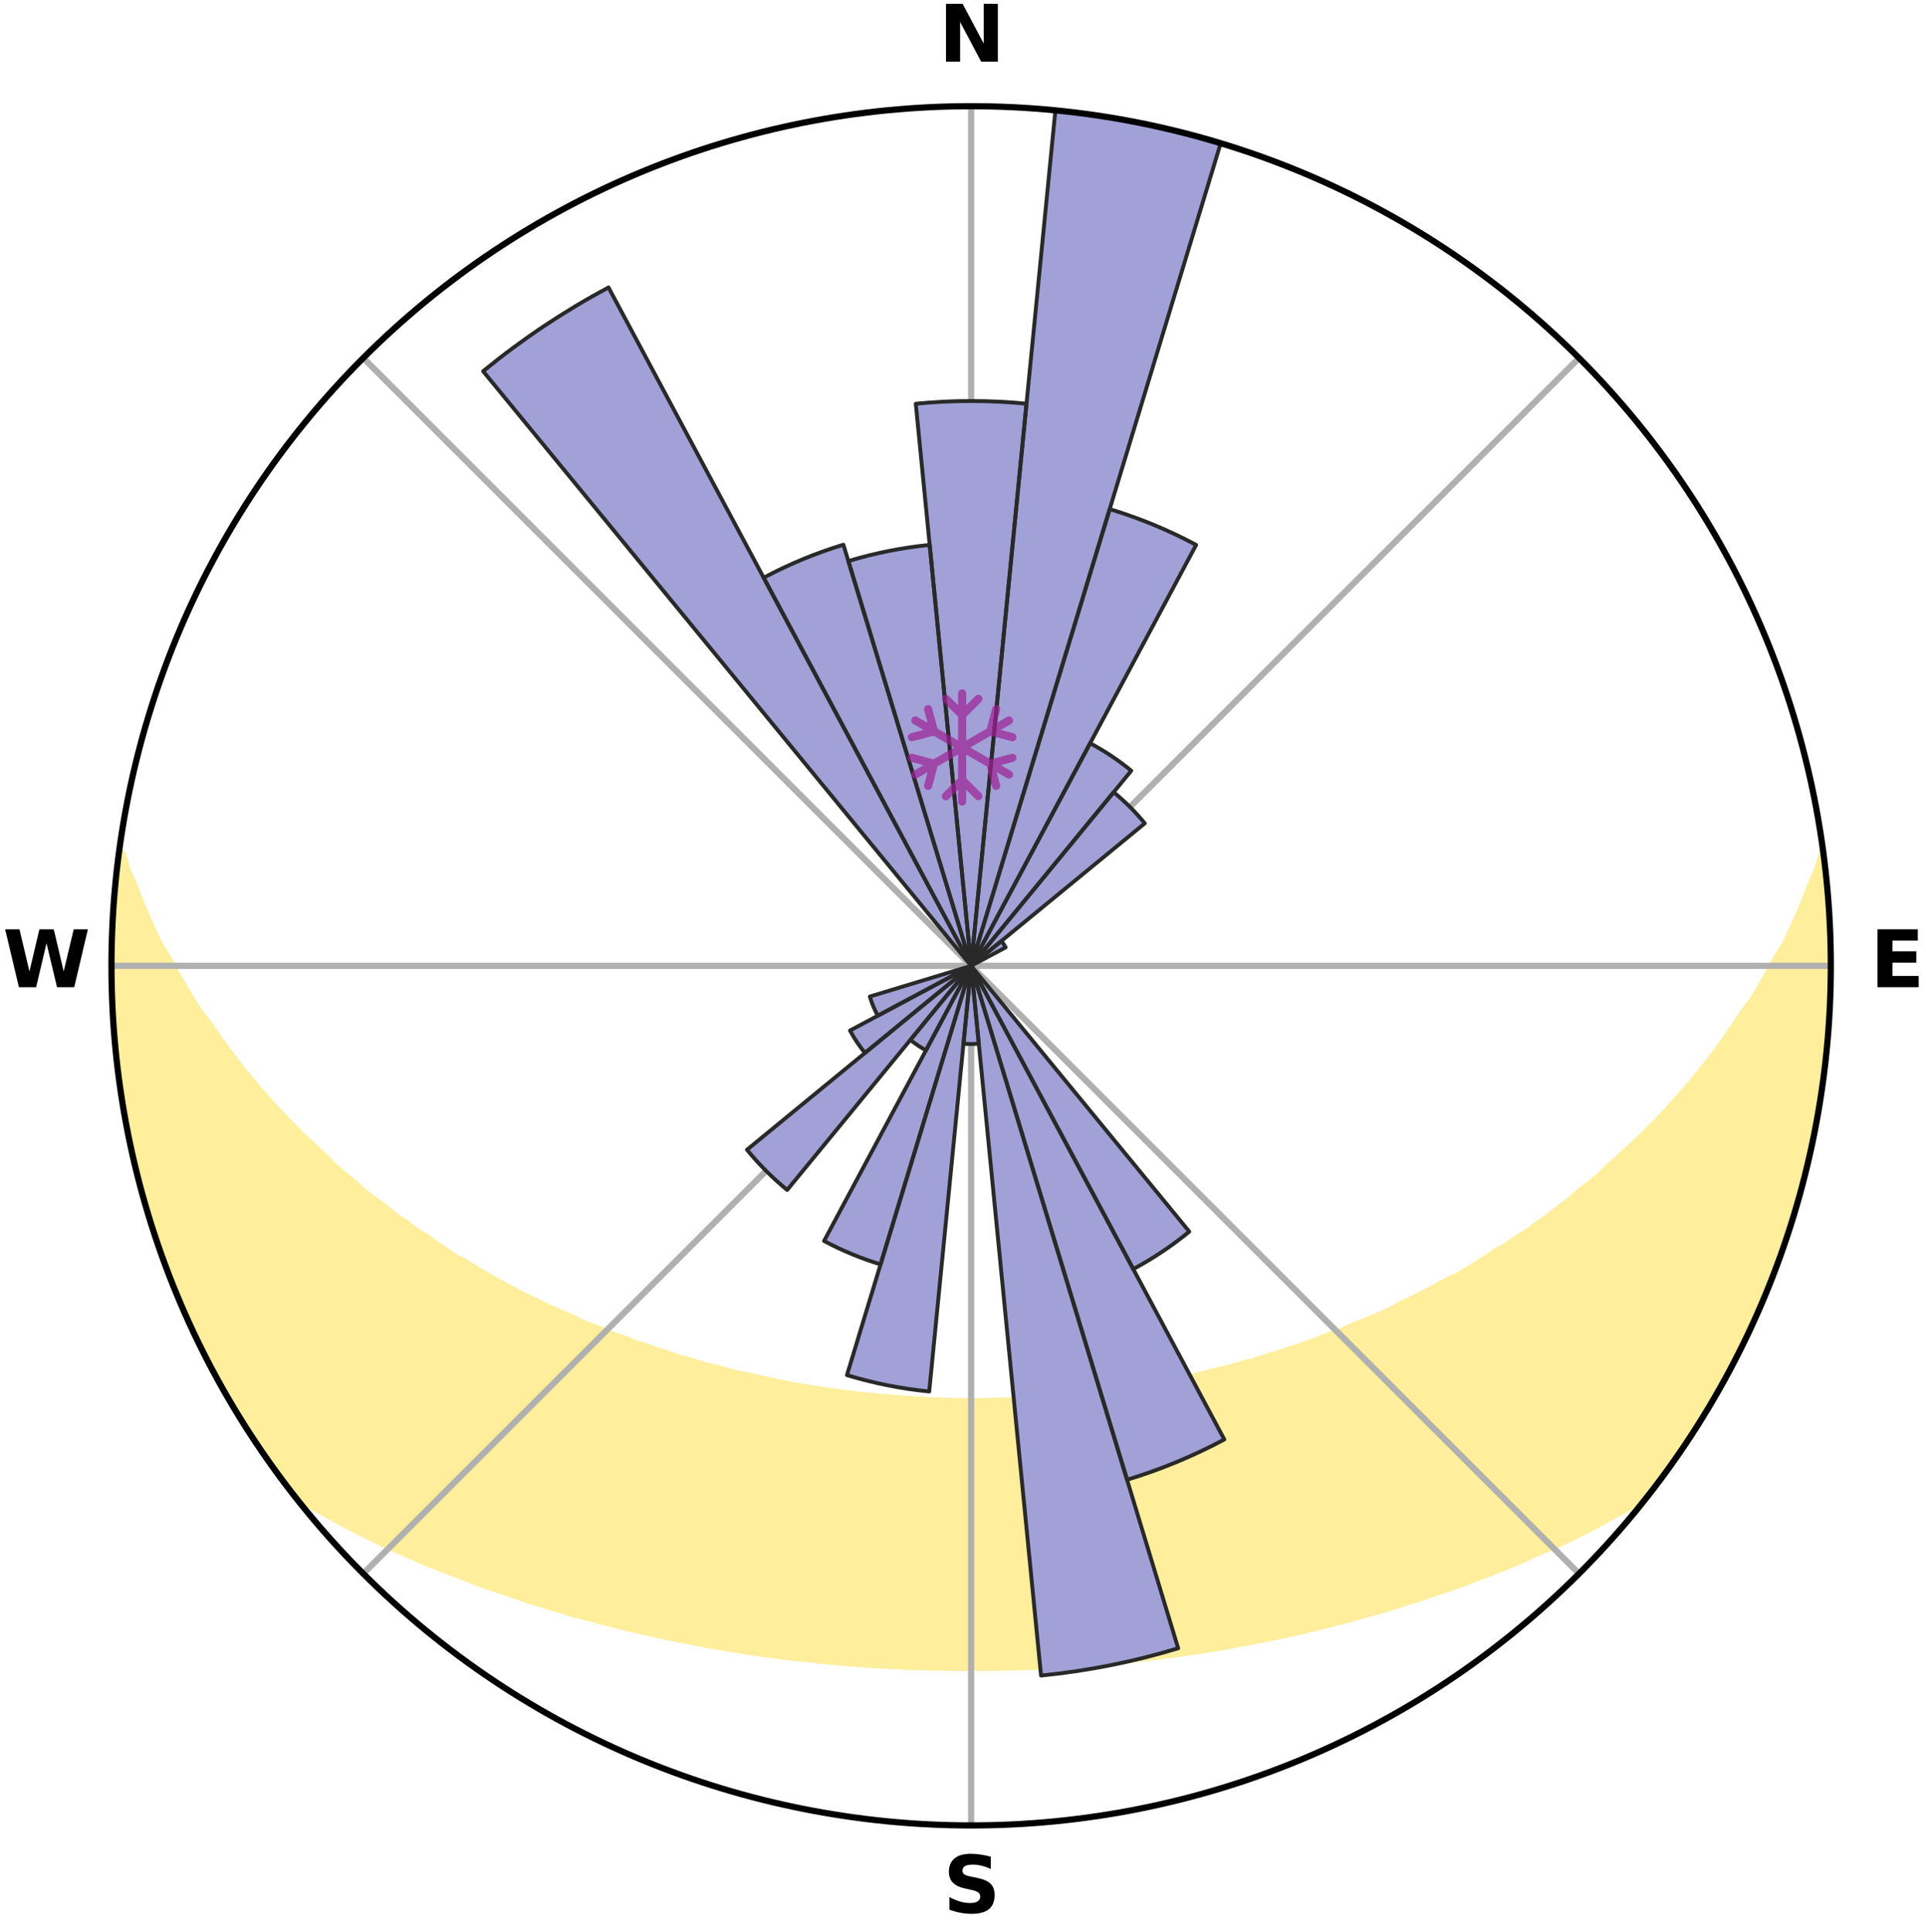 <?xml version="1.0" encoding="utf-8" standalone="no"?>
<!DOCTYPE svg PUBLIC "-//W3C//DTD SVG 1.1//EN"
  "http://www.w3.org/Graphics/SVG/1.1/DTD/svg11.dtd">
<svg xmlns:xlink="http://www.w3.org/1999/xlink" width="248.41pt" height="249.158pt" viewBox="0 0 248.41 249.158" xmlns="http://www.w3.org/2000/svg" version="1.1">
 <title>Ski Rose for Skigebiet Ochsenkopf</title>
 <defs>
  <style type="text/css">*{stroke-linejoin: round; stroke-linecap: butt}</style>
 </defs>
 <g id="figure_1">
  <g id="patch_1">
   <path d="M 0 249.158 
L 248.41 249.158 
L 248.41 0 
L 0 0 
z
" style="fill: #ffffff"/>
  </g>
  <g id="axes_1">
   <g id="patch_2">
    <path d="M 236.135 124.579 
C 236.135 110.018 233.267 95.599 227.695 82.147 
C 222.122 68.695 213.955 56.471 203.659 46.175 
C 193.363 35.879 181.139 27.711 167.687 22.139 
C 154.235 16.567 139.815 13.699 125.255 13.699 
C 110.694 13.699 96.275 16.567 82.823 22.139 
C 69.371 27.711 57.147 35.879 46.851 46.175 
C 36.555 56.471 28.387 68.695 22.815 82.147 
C 17.243 95.599 14.375 110.018 14.375 124.579 
C 14.375 139.14 17.243 153.559 22.815 167.011 
C 28.387 180.463 36.555 192.687 46.851 202.983 
C 57.147 213.279 69.371 221.447 82.823 227.019 
C 96.275 232.591 110.694 235.459 125.255 235.459 
C 139.815 235.459 154.235 232.591 167.687 227.019 
C 181.139 221.447 193.363 213.279 203.659 202.983 
C 213.955 192.687 222.122 180.463 227.695 167.011 
C 233.267 153.559 236.135 139.14 236.135 124.579 
M 125.255 124.579 
C 125.255 124.579 125.255 124.579 125.255 124.579 
C 125.255 124.579 125.255 124.579 125.255 124.579 
C 125.255 124.579 125.255 124.579 125.255 124.579 
C 125.255 124.579 125.255 124.579 125.255 124.579 
C 125.255 124.579 125.255 124.579 125.255 124.579 
C 125.255 124.579 125.255 124.579 125.255 124.579 
C 125.255 124.579 125.255 124.579 125.255 124.579 
C 125.255 124.579 125.255 124.579 125.255 124.579 
C 125.255 124.579 125.255 124.579 125.255 124.579 
C 125.255 124.579 125.255 124.579 125.255 124.579 
C 125.255 124.579 125.255 124.579 125.255 124.579 
C 125.255 124.579 125.255 124.579 125.255 124.579 
C 125.255 124.579 125.255 124.579 125.255 124.579 
C 125.255 124.579 125.255 124.579 125.255 124.579 
C 125.255 124.579 125.255 124.579 125.255 124.579 
C 125.255 124.579 125.255 124.579 125.255 124.579 
z
" style="fill: #ffffff"/>
   </g>
   <g id="PolyCollection_1">
    <defs>
     <path id="m852c27c425" d="M 235.076 -139.037 
L 235.076 -139.037 
L 234.465 -137.022 
L 233.6 -135.012 
L 232.847 -133.047 
L 232.04 -131.11 
L 231.186 -129.204 
L 230.289 -127.329 
L 229.158 -125.486 
L 228.185 -123.681 
L 227.178 -121.91 
L 226.139 -120.174 
L 224.874 -118.486 
L 223.777 -116.825 
L 222.652 -115.201 
L 221.502 -113.613 
L 220.327 -112.063 
L 219.13 -110.549 
L 217.911 -109.074 
L 216.672 -107.636 
L 215.414 -106.236 
L 214.139 -104.874 
L 212.847 -103.55 
L 211.54 -102.264 
L 210.22 -101.016 
L 208.887 -99.806 
L 207.542 -98.634 
L 206.365 -97.44 
L 205 -96.34 
L 203.627 -95.277 
L 202.418 -94.184 
L 201.031 -93.192 
L 199.805 -92.164 
L 198.408 -91.241 
L 197.169 -90.278 
L 195.766 -89.424 
L 194.518 -88.523 
L 193.113 -87.735 
L 191.86 -86.896 
L 190.603 -86.086 
L 189.345 -85.305 
L 188.085 -84.552 
L 186.687 -83.918 
L 185.43 -83.222 
L 184.174 -82.553 
L 182.919 -81.91 
L 181.666 -81.293 
L 180.417 -80.701 
L 179.288 -80.038 
L 178.043 -79.494 
L 176.802 -78.974 
L 175.567 -78.477 
L 174.337 -78.002 
L 173.213 -77.45 
L 171.993 -77.018 
L 170.78 -76.606 
L 169.664 -76.115 
L 168.462 -75.742 
L 167.352 -75.29 
L 166.163 -74.953 
L 165.06 -74.537 
L 163.886 -74.234 
L 162.791 -73.852 
L 161.698 -73.488 
L 160.545 -73.231 
L 159.462 -72.897 
L 158.382 -72.579 
L 157.252 -72.364 
L 156.183 -72.074 
L 155.117 -71.798 
L 154.055 -71.536 
L 152.997 -71.287 
L 151.943 -71.051 
L 150.857 -70.904 
L 149.813 -70.69 
L 148.774 -70.489 
L 147.739 -70.298 
L 146.708 -70.118 
L 145.68 -69.949 
L 144.657 -69.789 
L 143.637 -69.64 
L 142.621 -69.5 
L 141.609 -69.369 
L 140.6 -69.247 
L 139.594 -69.133 
L 138.591 -69.028 
L 137.592 -68.931 
L 136.595 -68.841 
L 135.6 -68.759 
L 134.614 -68.653 
L 133.623 -68.589 
L 132.634 -68.532 
L 131.646 -68.482 
L 130.661 -68.438 
L 129.676 -68.401 
L 128.693 -68.371 
L 127.71 -68.347 
L 126.728 -68.325 
L 125.746 -68.317 
L 124.764 -68.318 
L 123.782 -68.33 
L 122.8 -68.348 
L 121.817 -68.373 
L 120.834 -68.404 
L 119.849 -68.442 
L 118.864 -68.486 
L 117.88 -68.562 
L 116.892 -68.623 
L 115.902 -68.691 
L 114.911 -68.766 
L 113.916 -68.849 
L 112.92 -68.939 
L 111.92 -69.037 
L 110.918 -69.143 
L 109.913 -69.257 
L 108.904 -69.38 
L 107.892 -69.512 
L 106.877 -69.652 
L 105.857 -69.802 
L 104.835 -69.962 
L 103.808 -70.132 
L 102.777 -70.313 
L 101.742 -70.504 
L 100.704 -70.707 
L 99.661 -70.921 
L 98.614 -71.147 
L 97.564 -71.385 
L 96.509 -71.636 
L 95.404 -71.817 
L 94.338 -72.093 
L 93.269 -72.384 
L 92.197 -72.688 
L 91.061 -72.918 
L 89.979 -73.252 
L 88.893 -73.602 
L 87.735 -73.874 
L 86.641 -74.256 
L 85.544 -74.655 
L 84.365 -74.976 
L 83.261 -75.41 
L 82.069 -75.766 
L 80.958 -76.237 
L 79.753 -76.63 
L 78.541 -77.043 
L 77.422 -77.573 
L 76.199 -78.027 
L 74.971 -78.502 
L 73.847 -79.097 
L 72.611 -79.617 
L 71.37 -80.16 
L 70.125 -80.727 
L 68.877 -81.319 
L 67.626 -81.936 
L 66.372 -82.579 
L 65.117 -83.248 
L 63.862 -83.944 
L 62.606 -84.667 
L 61.35 -85.418 
L 60.096 -86.198 
L 58.695 -86.921 
L 57.443 -87.76 
L 56.195 -88.629 
L 54.951 -89.527 
L 53.553 -90.379 
L 52.318 -91.34 
L 50.925 -92.26 
L 49.703 -93.285 
L 48.321 -94.274 
L 46.943 -95.299 
L 45.747 -96.424 
L 44.386 -97.521 
L 43.033 -98.655 
L 41.872 -99.88 
L 40.543 -101.086 
L 39.226 -102.33 
L 37.923 -103.612 
L 36.635 -104.932 
L 35.363 -106.29 
L 34.108 -107.686 
L 32.872 -109.12 
L 31.657 -110.591 
L 30.463 -112.099 
L 29.291 -113.645 
L 28.144 -115.228 
L 27.022 -116.848 
L 25.732 -118.492 
L 24.665 -120.187 
L 23.628 -121.918 
L 22.623 -123.683 
L 21.651 -125.483 
L 20.522 -127.322 
L 19.625 -129.191 
L 18.77 -131.092 
L 17.96 -133.023 
L 17.203 -134.983 
L 16.329 -136.99 
L 15.708 -139.001 
L 15.377 -139.045 
L 15.377 -139.045 
L 15.117 -137.128 
L 14.889 -135.206 
L 14.79 -133.273 
L 14.628 -131.345 
L 14.499 -129.415 
L 14.5 -127.479 
L 14.436 -125.546 
L 14.504 -123.613 
L 14.438 -121.677 
L 14.537 -119.745 
L 14.704 -117.817 
L 14.736 -115.881 
L 14.927 -113.956 
L 15.19 -112.039 
L 15.379 -110.114 
L 15.6 -108.191 
L 15.958 -106.289 
L 16.241 -104.374 
L 16.662 -102.486 
L 17.007 -100.581 
L 17.492 -98.707 
L 17.946 -96.827 
L 18.492 -94.971 
L 18.96 -93.093 
L 19.569 -91.256 
L 20.141 -89.408 
L 20.811 -87.594 
L 21.404 -85.751 
L 22.136 -83.96 
L 22.83 -82.153 
L 23.623 -80.388 
L 24.38 -78.608 
L 25.234 -76.872 
L 26.057 -75.121 
L 26.973 -73.417 
L 27.826 -71.68 
L 28.757 -69.983 
L 29.731 -68.311 
L 30.751 -66.667 
L 31.762 -65.018 
L 32.812 -63.393 
L 33.879 -61.778 
L 34.993 -60.196 
L 36.142 -58.639 
L 37.294 -57.084 
L 38.805 -55.814 
L 40.541 -54.746 
L 42.347 -53.769 
L 44.116 -52.793 
L 45.895 -51.859 
L 47.68 -50.964 
L 49.469 -50.104 
L 51.259 -49.28 
L 53.049 -48.49 
L 54.837 -47.732 
L 56.623 -47.005 
L 58.405 -46.308 
L 60.183 -45.641 
L 61.92 -44.956 
L 63.689 -44.345 
L 65.452 -43.761 
L 67.174 -43.153 
L 68.895 -42.576 
L 70.641 -42.067 
L 72.349 -41.534 
L 74.056 -41.031 
L 75.782 -40.592 
L 77.474 -40.128 
L 79.165 -39.691 
L 80.846 -39.271 
L 82.525 -38.877 
L 84.196 -38.497 
L 85.863 -38.142 
L 87.523 -37.801 
L 89.179 -37.484 
L 90.815 -37.147 
L 92.458 -36.86 
L 94.098 -36.596 
L 95.731 -36.342 
L 97.35 -36.077 
L 98.976 -35.862 
L 100.588 -35.632 
L 102.202 -35.441 
L 103.814 -35.271 
L 105.415 -35.089 
L 107.017 -34.939 
L 108.613 -34.788 
L 110.21 -34.673 
L 111.8 -34.552 
L 113.389 -34.446 
L 114.976 -34.363 
L 116.561 -34.285 
L 118.145 -34.235 
L 119.726 -34.185 
L 121.307 -34.15 
L 122.886 -34.129 
L 124.465 -34.121 
L 126.044 -34.121 
L 127.623 -34.128 
L 129.203 -34.15 
L 130.784 -34.185 
L 132.365 -34.234 
L 133.949 -34.284 
L 135.534 -34.361 
L 137.12 -34.454 
L 138.71 -34.55 
L 140.3 -34.672 
L 141.897 -34.786 
L 143.493 -34.937 
L 145.095 -35.086 
L 146.697 -35.268 
L 148.308 -35.438 
L 149.917 -35.652 
L 151.535 -35.859 
L 153.16 -36.074 
L 154.78 -36.338 
L 156.412 -36.593 
L 158.053 -36.856 
L 159.685 -37.174 
L 161.332 -37.48 
L 162.989 -37.796 
L 164.648 -38.138 
L 166.316 -38.492 
L 167.987 -38.872 
L 169.666 -39.266 
L 171.347 -39.687 
L 173.038 -40.122 
L 174.73 -40.587 
L 176.431 -41.067 
L 178.164 -41.529 
L 179.871 -42.062 
L 181.588 -42.613 
L 183.34 -43.147 
L 185.061 -43.756 
L 186.824 -44.34 
L 188.594 -44.951 
L 190.332 -45.635 
L 192.11 -46.302 
L 193.892 -46.999 
L 195.678 -47.725 
L 197.418 -48.535 
L 199.206 -49.325 
L 201.047 -50.098 
L 202.836 -50.958 
L 204.621 -51.853 
L 206.4 -52.788 
L 208.17 -53.763 
L 209.975 -54.741 
L 211.71 -55.809 
L 213.215 -57.085 
L 214.385 -58.626 
L 215.501 -60.207 
L 216.616 -61.788 
L 217.681 -63.403 
L 218.758 -65.011 
L 219.7 -66.703 
L 220.683 -68.368 
L 221.742 -69.989 
L 222.682 -71.68 
L 223.546 -73.412 
L 224.453 -75.121 
L 225.313 -76.854 
L 226.126 -78.61 
L 226.851 -80.404 
L 227.653 -82.164 
L 228.315 -83.982 
L 229.078 -85.761 
L 229.77 -87.568 
L 230.322 -89.424 
L 230.938 -91.257 
L 231.531 -93.098 
L 232.083 -94.953 
L 232.592 -96.82 
L 233.061 -98.697 
L 233.494 -100.583 
L 233.887 -102.478 
L 234.238 -104.38 
L 234.562 -106.287 
L 234.835 -108.202 
L 235.069 -110.122 
L 235.284 -112.043 
L 235.608 -113.953 
L 235.728 -115.885 
L 235.838 -117.816 
L 235.885 -119.749 
L 236.092 -121.677 
L 236.067 -123.612 
L 236.008 -125.546 
L 236.082 -127.481 
L 235.984 -129.414 
L 235.822 -131.342 
L 235.657 -133.268 
L 235.597 -135.204 
L 235.339 -137.122 
L 235.076 -139.037 
z
" style="stroke: #ffee9c"/>
    </defs>
    <g clip-path="url(#pc72848f98f)">
     <use xlink:href="#m852c27c425" x="0" y="249.158" style="fill: #ffee9c; stroke: #ffee9c"/>
    </g>
   </g>
   <g id="matplotlib.axis_1">
    <g id="xtick_1">
     <g id="line2d_1">
      <path d="M 125.255 124.579 
L 125.255 13.699 
" clip-path="url(#pc72848f98f)" style="fill: none; stroke: #b0b0b0; stroke-width: 0.8; stroke-linecap: square"/>
     </g>
     <g id="text_1">
      <!-- N -->
      <g transform="translate(121.07 7.958) scale(0.1 -0.1)">
       <defs>
        <path id="DejaVuSans-Bold-4e" d="M 588 4666 
L 1931 4666 
L 3628 1466 
L 3628 4666 
L 4769 4666 
L 4769 0 
L 3425 0 
L 1728 3200 
L 1728 0 
L 588 0 
L 588 4666 
z
" transform="scale(0.016)"/>
       </defs>
       <use xlink:href="#DejaVuSans-Bold-4e"/>
      </g>
     </g>
    </g>
    <g id="xtick_2">
     <g id="line2d_2">
      <path d="M 125.255 124.579 
L 203.659 46.175 
" clip-path="url(#pc72848f98f)" style="fill: none; stroke: #b0b0b0; stroke-width: 0.8; stroke-linecap: square"/>
     </g>
    </g>
    <g id="xtick_3">
     <g id="line2d_3">
      <path d="M 125.255 124.579 
L 236.135 124.579 
" clip-path="url(#pc72848f98f)" style="fill: none; stroke: #b0b0b0; stroke-width: 0.8; stroke-linecap: square"/>
     </g>
     <g id="text_2">
      <!-- E -->
      <g transform="translate(241.219 127.338) scale(0.1 -0.1)">
       <defs>
        <path id="DejaVuSans-Bold-45" d="M 588 4666 
L 3834 4666 
L 3834 3756 
L 1791 3756 
L 1791 2888 
L 3713 2888 
L 3713 1978 
L 1791 1978 
L 1791 909 
L 3903 909 
L 3903 0 
L 588 0 
L 588 4666 
z
" transform="scale(0.016)"/>
       </defs>
       <use xlink:href="#DejaVuSans-Bold-45"/>
      </g>
     </g>
    </g>
    <g id="xtick_4">
     <g id="line2d_4">
      <path d="M 125.255 124.579 
L 203.659 202.983 
" clip-path="url(#pc72848f98f)" style="fill: none; stroke: #b0b0b0; stroke-width: 0.8; stroke-linecap: square"/>
     </g>
    </g>
    <g id="xtick_5">
     <g id="line2d_5">
      <path d="M 125.255 124.579 
L 125.255 235.459 
" clip-path="url(#pc72848f98f)" style="fill: none; stroke: #b0b0b0; stroke-width: 0.8; stroke-linecap: square"/>
     </g>
     <g id="text_3">
      <!-- S -->
      <g transform="translate(121.654 246.718) scale(0.1 -0.1)">
       <defs>
        <path id="DejaVuSans-Bold-53" d="M 3834 4519 
L 3834 3531 
Q 3450 3703 3084 3790 
Q 2719 3878 2394 3878 
Q 1963 3878 1756 3759 
Q 1550 3641 1550 3391 
Q 1550 3203 1689 3098 
Q 1828 2994 2194 2919 
L 2706 2816 
Q 3484 2659 3812 2340 
Q 4141 2022 4141 1434 
Q 4141 663 3683 286 
Q 3225 -91 2284 -91 
Q 1841 -91 1394 -6 
Q 947 78 500 244 
L 500 1259 
Q 947 1022 1364 901 
Q 1781 781 2169 781 
Q 2563 781 2772 912 
Q 2981 1044 2981 1288 
Q 2981 1506 2839 1625 
Q 2697 1744 2272 1838 
L 1806 1941 
Q 1106 2091 782 2419 
Q 459 2747 459 3303 
Q 459 4000 909 4375 
Q 1359 4750 2203 4750 
Q 2588 4750 2994 4692 
Q 3400 4634 3834 4519 
z
" transform="scale(0.016)"/>
       </defs>
       <use xlink:href="#DejaVuSans-Bold-53"/>
      </g>
     </g>
    </g>
    <g id="xtick_6">
     <g id="line2d_6">
      <path d="M 125.255 124.579 
L 46.851 202.983 
" clip-path="url(#pc72848f98f)" style="fill: none; stroke: #b0b0b0; stroke-width: 0.8; stroke-linecap: square"/>
     </g>
    </g>
    <g id="xtick_7">
     <g id="line2d_7">
      <path d="M 125.255 124.579 
L 14.375 124.579 
" clip-path="url(#pc72848f98f)" style="fill: none; stroke: #b0b0b0; stroke-width: 0.8; stroke-linecap: square"/>
     </g>
     <g id="text_4">
      <!-- W -->
      <g transform="translate(0.36 127.338) scale(0.1 -0.1)">
       <defs>
        <path id="DejaVuSans-Bold-57" d="M 191 4666 
L 1344 4666 
L 2150 1275 
L 2950 4666 
L 4109 4666 
L 4909 1275 
L 5716 4666 
L 6859 4666 
L 5759 0 
L 4372 0 
L 3525 3547 
L 2688 0 
L 1300 0 
L 191 4666 
z
" transform="scale(0.016)"/>
       </defs>
       <use xlink:href="#DejaVuSans-Bold-57"/>
      </g>
     </g>
    </g>
    <g id="xtick_8">
     <g id="line2d_8">
      <path d="M 125.255 124.579 
L 46.851 46.175 
" clip-path="url(#pc72848f98f)" style="fill: none; stroke: #b0b0b0; stroke-width: 0.8; stroke-linecap: square"/>
     </g>
    </g>
   </g>
   <g id="matplotlib.axis_2"/>
   <g id="patch_3">
    <path d="M 125.255 124.579 
C 125.255 124.579 125.255 124.579 125.255 124.579 
C 125.255 124.579 125.255 124.579 125.255 124.579 
L 125.255 124.579 
C 125.255 124.579 125.255 124.579 125.255 124.579 
C 125.255 124.579 125.255 124.579 125.255 124.579 
z
" clip-path="url(#pc72848f98f)" style="fill: #d9d9d9"/>
   </g>
   <g id="patch_4">
    <path d="M 125.255 124.579 
C 125.255 124.579 125.255 124.579 125.255 124.579 
C 125.255 124.579 125.255 124.579 125.255 124.579 
L 125.255 124.579 
C 125.255 124.579 125.255 124.579 125.255 124.579 
C 125.255 124.579 125.255 124.579 125.255 124.579 
z
" clip-path="url(#pc72848f98f)" style="fill: #d9d9d9"/>
   </g>
   <g id="patch_5">
    <path d="M 125.255 124.579 
C 125.255 124.579 125.255 124.579 125.255 124.579 
C 125.255 124.579 125.255 124.579 125.255 124.579 
L 125.255 124.579 
C 125.255 124.579 125.255 124.579 125.255 124.579 
C 125.255 124.579 125.255 124.579 125.255 124.579 
z
" clip-path="url(#pc72848f98f)" style="fill: #d9d9d9"/>
   </g>
   <g id="patch_6">
    <path d="M 125.255 124.579 
C 125.255 124.579 125.255 124.579 125.255 124.579 
C 125.255 124.579 125.255 124.579 125.255 124.579 
L 125.255 124.579 
C 125.255 124.579 125.255 124.579 125.255 124.579 
C 125.255 124.579 125.255 124.579 125.255 124.579 
z
" clip-path="url(#pc72848f98f)" style="fill: #d9d9d9"/>
   </g>
   <g id="patch_7">
    <path d="M 125.255 124.579 
C 125.255 124.579 125.255 124.579 125.255 124.579 
C 125.255 124.579 125.255 124.579 125.255 124.579 
L 125.255 124.579 
C 125.255 124.579 125.255 124.579 125.255 124.579 
C 125.255 124.579 125.255 124.579 125.255 124.579 
z
" clip-path="url(#pc72848f98f)" style="fill: #d9d9d9"/>
   </g>
   <g id="patch_8">
    <path d="M 125.255 124.579 
C 125.255 124.579 125.255 124.579 125.255 124.579 
C 125.255 124.579 125.255 124.579 125.255 124.579 
L 125.255 124.579 
C 125.255 124.579 125.255 124.579 125.255 124.579 
C 125.255 124.579 125.255 124.579 125.255 124.579 
z
" clip-path="url(#pc72848f98f)" style="fill: #d9d9d9"/>
   </g>
   <g id="patch_9">
    <path d="M 125.255 124.579 
C 125.255 124.579 125.255 124.579 125.255 124.579 
C 125.255 124.579 125.255 124.579 125.255 124.579 
L 125.255 124.579 
C 125.255 124.579 125.255 124.579 125.255 124.579 
C 125.255 124.579 125.255 124.579 125.255 124.579 
z
" clip-path="url(#pc72848f98f)" style="fill: #d9d9d9"/>
   </g>
   <g id="patch_10">
    <path d="M 125.255 124.579 
C 125.255 124.579 125.255 124.579 125.255 124.579 
C 125.255 124.579 125.255 124.579 125.255 124.579 
L 125.255 124.579 
C 125.255 124.579 125.255 124.579 125.255 124.579 
C 125.255 124.579 125.255 124.579 125.255 124.579 
z
" clip-path="url(#pc72848f98f)" style="fill: #d9d9d9"/>
   </g>
   <g id="patch_11">
    <path d="M 125.255 124.579 
C 125.255 124.579 125.255 124.579 125.255 124.579 
C 125.255 124.579 125.255 124.579 125.255 124.579 
L 125.255 124.579 
C 125.255 124.579 125.255 124.579 125.255 124.579 
C 125.255 124.579 125.255 124.579 125.255 124.579 
z
" clip-path="url(#pc72848f98f)" style="fill: #d9d9d9"/>
   </g>
   <g id="patch_12">
    <path d="M 125.255 124.579 
C 125.255 124.579 125.255 124.579 125.255 124.579 
C 125.255 124.579 125.255 124.579 125.255 124.579 
L 125.255 124.579 
C 125.255 124.579 125.255 124.579 125.255 124.579 
C 125.255 124.579 125.255 124.579 125.255 124.579 
z
" clip-path="url(#pc72848f98f)" style="fill: #d9d9d9"/>
   </g>
   <g id="patch_13">
    <path d="M 125.255 124.579 
C 125.255 124.579 125.255 124.579 125.255 124.579 
C 125.255 124.579 125.255 124.579 125.255 124.579 
L 125.255 124.579 
C 125.255 124.579 125.255 124.579 125.255 124.579 
C 125.255 124.579 125.255 124.579 125.255 124.579 
z
" clip-path="url(#pc72848f98f)" style="fill: #d9d9d9"/>
   </g>
   <g id="patch_14">
    <path d="M 125.255 124.579 
C 125.255 124.579 125.255 124.579 125.255 124.579 
C 125.255 124.579 125.255 124.579 125.255 124.579 
L 125.255 124.579 
C 125.255 124.579 125.255 124.579 125.255 124.579 
C 125.255 124.579 125.255 124.579 125.255 124.579 
z
" clip-path="url(#pc72848f98f)" style="fill: #d9d9d9"/>
   </g>
   <g id="patch_15">
    <path d="M 125.255 124.579 
C 125.255 124.579 125.255 124.579 125.255 124.579 
C 125.255 124.579 125.255 124.579 125.255 124.579 
L 125.255 124.579 
C 125.255 124.579 125.255 124.579 125.255 124.579 
C 125.255 124.579 125.255 124.579 125.255 124.579 
z
" clip-path="url(#pc72848f98f)" style="fill: #d9d9d9"/>
   </g>
   <g id="patch_16">
    <path d="M 125.255 124.579 
C 125.255 124.579 125.255 124.579 125.255 124.579 
C 125.255 124.579 125.255 124.579 125.255 124.579 
L 125.255 124.579 
C 125.255 124.579 125.255 124.579 125.255 124.579 
C 125.255 124.579 125.255 124.579 125.255 124.579 
z
" clip-path="url(#pc72848f98f)" style="fill: #d9d9d9"/>
   </g>
   <g id="patch_17">
    <path d="M 125.255 124.579 
C 125.255 124.579 125.255 124.579 125.255 124.579 
C 125.255 124.579 125.255 124.579 125.255 124.579 
L 125.255 124.579 
C 125.255 124.579 125.255 124.579 125.255 124.579 
C 125.255 124.579 125.255 124.579 125.255 124.579 
z
" clip-path="url(#pc72848f98f)" style="fill: #d9d9d9"/>
   </g>
   <g id="patch_18">
    <path d="M 125.255 124.579 
C 125.255 124.579 125.255 124.579 125.255 124.579 
C 125.255 124.579 125.255 124.579 125.255 124.579 
L 125.255 124.579 
C 125.255 124.579 125.255 124.579 125.255 124.579 
C 125.255 124.579 125.255 124.579 125.255 124.579 
z
" clip-path="url(#pc72848f98f)" style="fill: #d9d9d9"/>
   </g>
   <g id="patch_19">
    <path d="M 125.255 124.579 
C 125.255 124.579 125.255 124.579 125.255 124.579 
C 125.255 124.579 125.255 124.579 125.255 124.579 
L 125.255 124.579 
C 125.255 124.579 125.255 124.579 125.255 124.579 
C 125.255 124.579 125.255 124.579 125.255 124.579 
z
" clip-path="url(#pc72848f98f)" style="fill: #d9d9d9"/>
   </g>
   <g id="patch_20">
    <path d="M 125.255 124.579 
C 125.255 124.579 125.255 124.579 125.255 124.579 
C 125.255 124.579 125.255 124.579 125.255 124.579 
L 125.255 124.579 
C 125.255 124.579 125.255 124.579 125.255 124.579 
C 125.255 124.579 125.255 124.579 125.255 124.579 
z
" clip-path="url(#pc72848f98f)" style="fill: #d9d9d9"/>
   </g>
   <g id="patch_21">
    <path d="M 125.255 124.579 
C 125.255 124.579 125.255 124.579 125.255 124.579 
C 125.255 124.579 125.255 124.579 125.255 124.579 
L 125.255 124.579 
C 125.255 124.579 125.255 124.579 125.255 124.579 
C 125.255 124.579 125.255 124.579 125.255 124.579 
z
" clip-path="url(#pc72848f98f)" style="fill: #d9d9d9"/>
   </g>
   <g id="patch_22">
    <path d="M 125.255 124.579 
C 125.255 124.579 125.255 124.579 125.255 124.579 
C 125.255 124.579 125.255 124.579 125.255 124.579 
L 125.255 124.579 
C 125.255 124.579 125.255 124.579 125.255 124.579 
C 125.255 124.579 125.255 124.579 125.255 124.579 
z
" clip-path="url(#pc72848f98f)" style="fill: #d9d9d9"/>
   </g>
   <g id="patch_23">
    <path d="M 125.255 124.579 
C 125.255 124.579 125.255 124.579 125.255 124.579 
C 125.255 124.579 125.255 124.579 125.255 124.579 
L 125.255 124.579 
C 125.255 124.579 125.255 124.579 125.255 124.579 
C 125.255 124.579 125.255 124.579 125.255 124.579 
z
" clip-path="url(#pc72848f98f)" style="fill: #d9d9d9"/>
   </g>
   <g id="patch_24">
    <path d="M 125.255 124.579 
C 125.255 124.579 125.255 124.579 125.255 124.579 
C 125.255 124.579 125.255 124.579 125.255 124.579 
L 125.255 124.579 
C 125.255 124.579 125.255 124.579 125.255 124.579 
C 125.255 124.579 125.255 124.579 125.255 124.579 
z
" clip-path="url(#pc72848f98f)" style="fill: #d9d9d9"/>
   </g>
   <g id="patch_25">
    <path d="M 125.255 124.579 
C 125.255 124.579 125.255 124.579 125.255 124.579 
C 125.255 124.579 125.255 124.579 125.255 124.579 
L 125.255 124.579 
C 125.255 124.579 125.255 124.579 125.255 124.579 
C 125.255 124.579 125.255 124.579 125.255 124.579 
z
" clip-path="url(#pc72848f98f)" style="fill: #d9d9d9"/>
   </g>
   <g id="patch_26">
    <path d="M 125.255 124.579 
C 125.255 124.579 125.255 124.579 125.255 124.579 
C 125.255 124.579 125.255 124.579 125.255 124.579 
L 125.255 124.579 
C 125.255 124.579 125.255 124.579 125.255 124.579 
C 125.255 124.579 125.255 124.579 125.255 124.579 
z
" clip-path="url(#pc72848f98f)" style="fill: #d9d9d9"/>
   </g>
   <g id="patch_27">
    <path d="M 125.255 124.579 
C 125.255 124.579 125.255 124.579 125.255 124.579 
C 125.255 124.579 125.255 124.579 125.255 124.579 
L 125.255 124.579 
C 125.255 124.579 125.255 124.579 125.255 124.579 
C 125.255 124.579 125.255 124.579 125.255 124.579 
z
" clip-path="url(#pc72848f98f)" style="fill: #d9d9d9"/>
   </g>
   <g id="patch_28">
    <path d="M 125.255 124.579 
C 125.255 124.579 125.255 124.579 125.255 124.579 
C 125.255 124.579 125.255 124.579 125.255 124.579 
L 125.255 124.579 
C 125.255 124.579 125.255 124.579 125.255 124.579 
C 125.255 124.579 125.255 124.579 125.255 124.579 
z
" clip-path="url(#pc72848f98f)" style="fill: #d9d9d9"/>
   </g>
   <g id="patch_29">
    <path d="M 125.255 124.579 
C 125.255 124.579 125.255 124.579 125.255 124.579 
C 125.255 124.579 125.255 124.579 125.255 124.579 
L 125.255 124.579 
C 125.255 124.579 125.255 124.579 125.255 124.579 
C 125.255 124.579 125.255 124.579 125.255 124.579 
z
" clip-path="url(#pc72848f98f)" style="fill: #d9d9d9"/>
   </g>
   <g id="patch_30">
    <path d="M 125.255 124.579 
C 125.255 124.579 125.255 124.579 125.255 124.579 
C 125.255 124.579 125.255 124.579 125.255 124.579 
L 125.255 124.579 
C 125.255 124.579 125.255 124.579 125.255 124.579 
C 125.255 124.579 125.255 124.579 125.255 124.579 
z
" clip-path="url(#pc72848f98f)" style="fill: #d9d9d9"/>
   </g>
   <g id="patch_31">
    <path d="M 125.255 124.579 
C 125.255 124.579 125.255 124.579 125.255 124.579 
C 125.255 124.579 125.255 124.579 125.255 124.579 
L 125.255 124.579 
C 125.255 124.579 125.255 124.579 125.255 124.579 
C 125.255 124.579 125.255 124.579 125.255 124.579 
z
" clip-path="url(#pc72848f98f)" style="fill: #d9d9d9"/>
   </g>
   <g id="patch_32">
    <path d="M 125.255 124.579 
C 125.255 124.579 125.255 124.579 125.255 124.579 
C 125.255 124.579 125.255 124.579 125.255 124.579 
L 125.255 124.579 
C 125.255 124.579 125.255 124.579 125.255 124.579 
C 125.255 124.579 125.255 124.579 125.255 124.579 
z
" clip-path="url(#pc72848f98f)" style="fill: #d9d9d9"/>
   </g>
   <g id="patch_33">
    <path d="M 125.255 124.579 
C 125.255 124.579 125.255 124.579 125.255 124.579 
C 125.255 124.579 125.255 124.579 125.255 124.579 
L 125.255 124.579 
C 125.255 124.579 125.255 124.579 125.255 124.579 
C 125.255 124.579 125.255 124.579 125.255 124.579 
z
" clip-path="url(#pc72848f98f)" style="fill: #d9d9d9"/>
   </g>
   <g id="patch_34">
    <path d="M 125.255 124.579 
C 125.255 124.579 125.255 124.579 125.255 124.579 
C 125.255 124.579 125.255 124.579 125.255 124.579 
L 125.255 124.579 
C 125.255 124.579 125.255 124.579 125.255 124.579 
C 125.255 124.579 125.255 124.579 125.255 124.579 
z
" clip-path="url(#pc72848f98f)" style="fill: #d9d9d9"/>
   </g>
   <g id="patch_35">
    <path d="M 125.255 124.579 
C 125.255 124.579 125.255 124.579 125.255 124.579 
C 125.255 124.579 125.255 124.579 125.255 124.579 
L 132.396 52.075 
C 130.023 51.842 127.639 51.725 125.255 51.725 
C 122.87 51.725 120.487 51.842 118.114 52.075 
z
" clip-path="url(#pc72848f98f)" style="fill: #a1a1d8"/>
   </g>
   <g id="patch_36">
    <path d="M 125.255 124.579 
C 125.255 124.579 125.255 124.579 125.255 124.579 
C 125.255 124.579 125.255 124.579 125.255 124.579 
L 157.442 18.474 
C 153.969 17.42 150.446 16.538 146.886 15.83 
C 143.327 15.122 139.735 14.589 136.123 14.233 
z
" clip-path="url(#pc72848f98f)" style="fill: #a1a1d8"/>
   </g>
   <g id="patch_37">
    <path d="M 125.255 124.579 
C 125.255 124.579 125.255 124.579 125.255 124.579 
C 125.255 124.579 125.255 124.579 125.255 124.579 
L 154.276 70.285 
C 152.499 69.335 150.676 68.473 148.814 67.702 
C 146.952 66.931 145.054 66.251 143.126 65.667 
z
" clip-path="url(#pc72848f98f)" style="fill: #a1a1d8"/>
   </g>
   <g id="patch_38">
    <path d="M 125.255 124.579 
C 125.255 124.579 125.255 124.579 125.255 124.579 
C 125.255 124.579 125.255 124.579 125.255 124.579 
L 145.908 99.413 
C 145.084 98.737 144.228 98.102 143.342 97.51 
C 142.456 96.918 141.541 96.37 140.601 95.868 
z
" clip-path="url(#pc72848f98f)" style="fill: #a1a1d8"/>
   </g>
   <g id="patch_39">
    <path d="M 125.255 124.579 
C 125.255 124.579 125.255 124.579 125.255 124.579 
C 125.255 124.579 125.255 124.579 125.255 124.579 
L 147.651 106.199 
C 147.049 105.466 146.412 104.763 145.742 104.092 
C 145.071 103.422 144.368 102.785 143.635 102.183 
z
" clip-path="url(#pc72848f98f)" style="fill: #a1a1d8"/>
   </g>
   <g id="patch_40">
    <path d="M 125.255 124.579 
C 125.255 124.579 125.255 124.579 125.255 124.579 
C 125.255 124.579 125.255 124.579 125.255 124.579 
L 129.703 122.202 
C 129.625 122.056 129.54 121.914 129.448 121.777 
C 129.357 121.64 129.258 121.507 129.154 121.38 
z
" clip-path="url(#pc72848f98f)" style="fill: #a1a1d8"/>
   </g>
   <g id="patch_41">
    <path d="M 125.255 124.579 
C 125.255 124.579 125.255 124.579 125.255 124.579 
C 125.255 124.579 125.255 124.579 125.255 124.579 
L 125.255 124.579 
C 125.255 124.579 125.255 124.579 125.255 124.579 
C 125.255 124.579 125.255 124.579 125.255 124.579 
z
" clip-path="url(#pc72848f98f)" style="fill: #a1a1d8"/>
   </g>
   <g id="patch_42">
    <path d="M 125.255 124.579 
C 125.255 124.579 125.255 124.579 125.255 124.579 
C 125.255 124.579 125.255 124.579 125.255 124.579 
L 125.255 124.579 
C 125.255 124.579 125.255 124.579 125.255 124.579 
C 125.255 124.579 125.255 124.579 125.255 124.579 
z
" clip-path="url(#pc72848f98f)" style="fill: #a1a1d8"/>
   </g>
   <g id="patch_43">
    <path d="M 125.255 124.579 
C 125.255 124.579 125.255 124.579 125.255 124.579 
C 125.255 124.579 125.255 124.579 125.255 124.579 
L 125.255 124.579 
C 125.255 124.579 125.255 124.579 125.255 124.579 
C 125.255 124.579 125.255 124.579 125.255 124.579 
z
" clip-path="url(#pc72848f98f)" style="fill: #a1a1d8"/>
   </g>
   <g id="patch_44">
    <path d="M 125.255 124.579 
C 125.255 124.579 125.255 124.579 125.255 124.579 
C 125.255 124.579 125.255 124.579 125.255 124.579 
L 125.255 124.579 
C 125.255 124.579 125.255 124.579 125.255 124.579 
C 125.255 124.579 125.255 124.579 125.255 124.579 
z
" clip-path="url(#pc72848f98f)" style="fill: #a1a1d8"/>
   </g>
   <g id="patch_45">
    <path d="M 125.255 124.579 
C 125.255 124.579 125.255 124.579 125.255 124.579 
C 125.255 124.579 125.255 124.579 125.255 124.579 
L 125.255 124.579 
C 125.255 124.579 125.255 124.579 125.255 124.579 
C 125.255 124.579 125.255 124.579 125.255 124.579 
z
" clip-path="url(#pc72848f98f)" style="fill: #a1a1d8"/>
   </g>
   <g id="patch_46">
    <path d="M 125.255 124.579 
C 125.255 124.579 125.255 124.579 125.255 124.579 
C 125.255 124.579 125.255 124.579 125.255 124.579 
L 125.255 124.579 
C 125.255 124.579 125.255 124.579 125.255 124.579 
C 125.255 124.579 125.255 124.579 125.255 124.579 
z
" clip-path="url(#pc72848f98f)" style="fill: #a1a1d8"/>
   </g>
   <g id="patch_47">
    <path d="M 125.255 124.579 
C 125.255 124.579 125.255 124.579 125.255 124.579 
C 125.255 124.579 125.255 124.579 125.255 124.579 
L 125.255 124.579 
C 125.255 124.579 125.255 124.579 125.255 124.579 
C 125.255 124.579 125.255 124.579 125.255 124.579 
z
" clip-path="url(#pc72848f98f)" style="fill: #a1a1d8"/>
   </g>
   <g id="patch_48">
    <path d="M 125.255 124.579 
C 125.255 124.579 125.255 124.579 125.255 124.579 
C 125.255 124.579 125.255 124.579 125.255 124.579 
L 146.162 163.694 
C 147.443 163.01 148.688 162.263 149.895 161.456 
C 151.103 160.65 152.269 159.785 153.391 158.864 
z
" clip-path="url(#pc72848f98f)" style="fill: #a1a1d8"/>
   </g>
   <g id="patch_49">
    <path d="M 125.255 124.579 
C 125.255 124.579 125.255 124.579 125.255 124.579 
C 125.255 124.579 125.255 124.579 125.255 124.579 
L 145.364 190.871 
C 147.534 190.213 149.67 189.449 151.765 188.581 
C 153.86 187.713 155.911 186.743 157.911 185.674 
z
" clip-path="url(#pc72848f98f)" style="fill: #a1a1d8"/>
   </g>
   <g id="patch_50">
    <path d="M 125.255 124.579 
C 125.255 124.579 125.255 124.579 125.255 124.579 
C 125.255 124.579 125.255 124.579 125.255 124.579 
L 134.271 216.125 
C 137.268 215.83 140.248 215.388 143.201 214.8 
C 146.154 214.213 149.076 213.481 151.958 212.607 
z
" clip-path="url(#pc72848f98f)" style="fill: #a1a1d8"/>
   </g>
   <g id="patch_51">
    <path d="M 125.255 124.579 
C 125.255 124.579 125.255 124.579 125.255 124.579 
C 125.255 124.579 125.255 124.579 125.255 124.579 
L 124.266 134.617 
C 124.595 134.65 124.925 134.666 125.255 134.666 
C 125.585 134.666 125.915 134.65 126.244 134.617 
z
" clip-path="url(#pc72848f98f)" style="fill: #a1a1d8"/>
   </g>
   <g id="patch_52">
    <path d="M 125.255 124.579 
C 125.255 124.579 125.255 124.579 125.255 124.579 
C 125.255 124.579 125.255 124.579 125.255 124.579 
L 109.239 177.375 
C 110.967 177.899 112.72 178.338 114.491 178.691 
C 116.263 179.043 118.05 179.308 119.847 179.485 
z
" clip-path="url(#pc72848f98f)" style="fill: #a1a1d8"/>
   </g>
   <g id="patch_53">
    <path d="M 125.255 124.579 
C 125.255 124.579 125.255 124.579 125.255 124.579 
C 125.255 124.579 125.255 124.579 125.255 124.579 
L 106.285 160.07 
C 107.446 160.691 108.638 161.254 109.855 161.758 
C 111.072 162.262 112.313 162.706 113.573 163.089 
z
" clip-path="url(#pc72848f98f)" style="fill: #a1a1d8"/>
   </g>
   <g id="patch_54">
    <path d="M 125.255 124.579 
C 125.255 124.579 125.255 124.579 125.255 124.579 
C 125.255 124.579 125.255 124.579 125.255 124.579 
L 117.418 134.129 
C 117.73 134.385 118.055 134.626 118.391 134.851 
C 118.728 135.076 119.075 135.284 119.431 135.474 
z
" clip-path="url(#pc72848f98f)" style="fill: #a1a1d8"/>
   </g>
   <g id="patch_55">
    <path d="M 125.255 124.579 
C 125.255 124.579 125.255 124.579 125.255 124.579 
C 125.255 124.579 125.255 124.579 125.255 124.579 
L 96.342 148.308 
C 97.118 149.254 97.941 150.162 98.807 151.027 
C 99.672 151.893 100.58 152.716 101.526 153.492 
z
" clip-path="url(#pc72848f98f)" style="fill: #a1a1d8"/>
   </g>
   <g id="patch_56">
    <path d="M 125.255 124.579 
C 125.255 124.579 125.255 124.579 125.255 124.579 
C 125.255 124.579 125.255 124.579 125.255 124.579 
L 109.634 132.928 
C 109.907 133.44 110.206 133.937 110.528 134.419 
C 110.85 134.901 111.195 135.367 111.563 135.815 
z
" clip-path="url(#pc72848f98f)" style="fill: #a1a1d8"/>
   </g>
   <g id="patch_57">
    <path d="M 125.255 124.579 
C 125.255 124.579 125.255 124.579 125.255 124.579 
C 125.255 124.579 125.255 124.579 125.255 124.579 
L 112.185 128.544 
C 112.315 128.972 112.466 129.393 112.637 129.806 
C 112.808 130.219 112.999 130.623 113.21 131.017 
z
" clip-path="url(#pc72848f98f)" style="fill: #a1a1d8"/>
   </g>
   <g id="patch_58">
    <path d="M 125.255 124.579 
C 125.255 124.579 125.255 124.579 125.255 124.579 
C 125.255 124.579 125.255 124.579 125.255 124.579 
L 125.255 124.579 
C 125.255 124.579 125.255 124.579 125.255 124.579 
C 125.255 124.579 125.255 124.579 125.255 124.579 
z
" clip-path="url(#pc72848f98f)" style="fill: #a1a1d8"/>
   </g>
   <g id="patch_59">
    <path d="M 125.255 124.579 
C 125.255 124.579 125.255 124.579 125.255 124.579 
C 125.255 124.579 125.255 124.579 125.255 124.579 
L 125.255 124.579 
C 125.255 124.579 125.255 124.579 125.255 124.579 
C 125.255 124.579 125.255 124.579 125.255 124.579 
z
" clip-path="url(#pc72848f98f)" style="fill: #a1a1d8"/>
   </g>
   <g id="patch_60">
    <path d="M 125.255 124.579 
C 125.255 124.579 125.255 124.579 125.255 124.579 
C 125.255 124.579 125.255 124.579 125.255 124.579 
L 125.255 124.579 
C 125.255 124.579 125.255 124.579 125.255 124.579 
C 125.255 124.579 125.255 124.579 125.255 124.579 
z
" clip-path="url(#pc72848f98f)" style="fill: #a1a1d8"/>
   </g>
   <g id="patch_61">
    <path d="M 125.255 124.579 
C 125.255 124.579 125.255 124.579 125.255 124.579 
C 125.255 124.579 125.255 124.579 125.255 124.579 
L 125.255 124.579 
C 125.255 124.579 125.255 124.579 125.255 124.579 
C 125.255 124.579 125.255 124.579 125.255 124.579 
z
" clip-path="url(#pc72848f98f)" style="fill: #a1a1d8"/>
   </g>
   <g id="patch_62">
    <path d="M 125.255 124.579 
C 125.255 124.579 125.255 124.579 125.255 124.579 
C 125.255 124.579 125.255 124.579 125.255 124.579 
L 125.255 124.579 
C 125.255 124.579 125.255 124.579 125.255 124.579 
C 125.255 124.579 125.255 124.579 125.255 124.579 
z
" clip-path="url(#pc72848f98f)" style="fill: #a1a1d8"/>
   </g>
   <g id="patch_63">
    <path d="M 125.255 124.579 
C 125.255 124.579 125.255 124.579 125.255 124.579 
C 125.255 124.579 125.255 124.579 125.255 124.579 
L 125.255 124.579 
C 125.255 124.579 125.255 124.579 125.255 124.579 
C 125.255 124.579 125.255 124.579 125.255 124.579 
z
" clip-path="url(#pc72848f98f)" style="fill: #a1a1d8"/>
   </g>
   <g id="patch_64">
    <path d="M 125.255 124.579 
C 125.255 124.579 125.255 124.579 125.255 124.579 
C 125.255 124.579 125.255 124.579 125.255 124.579 
L 78.484 37.078 
C 75.62 38.609 72.833 40.279 70.133 42.083 
C 67.433 43.888 64.823 45.823 62.312 47.883 
z
" clip-path="url(#pc72848f98f)" style="fill: #a1a1d8"/>
   </g>
   <g id="patch_65">
    <path d="M 125.255 124.579 
C 125.255 124.579 125.255 124.579 125.255 124.579 
C 125.255 124.579 125.255 124.579 125.255 124.579 
L 108.778 70.261 
C 107 70.8 105.249 71.426 103.533 72.137 
C 101.816 72.848 100.136 73.643 98.497 74.519 
z
" clip-path="url(#pc72848f98f)" style="fill: #a1a1d8"/>
   </g>
   <g id="patch_66">
    <path d="M 125.255 124.579 
C 125.255 124.579 125.255 124.579 125.255 124.579 
C 125.255 124.579 125.255 124.579 125.255 124.579 
L 119.908 70.288 
C 118.131 70.463 116.363 70.725 114.612 71.074 
C 112.861 71.422 111.128 71.856 109.419 72.375 
z
" clip-path="url(#pc72848f98f)" style="fill: #a1a1d8"/>
   </g>
   <g id="patch_67">
    <path d="M 118.114 52.075 
C 120.487 51.842 122.87 51.725 125.255 51.725 
C 127.639 51.725 130.023 51.842 132.396 52.075 
L 132.396 52.075 
C 130.023 51.842 127.639 51.725 125.255 51.725 
C 122.87 51.725 120.487 51.842 118.114 52.075 
z
" clip-path="url(#pc72848f98f)" style="fill: #ff8c8e"/>
   </g>
   <g id="patch_68">
    <path d="M 136.123 14.233 
C 139.735 14.589 143.327 15.122 146.886 15.83 
C 150.446 16.538 153.969 17.42 157.442 18.474 
L 157.442 18.474 
C 153.969 17.42 150.446 16.538 146.886 15.83 
C 143.327 15.122 139.735 14.589 136.123 14.233 
z
" clip-path="url(#pc72848f98f)" style="fill: #ff8c8e"/>
   </g>
   <g id="patch_69">
    <path d="M 143.126 65.667 
C 145.054 66.251 146.952 66.931 148.814 67.702 
C 150.676 68.473 152.499 69.335 154.276 70.285 
L 154.276 70.285 
C 152.499 69.335 150.676 68.473 148.814 67.702 
C 146.952 66.931 145.054 66.251 143.126 65.667 
z
" clip-path="url(#pc72848f98f)" style="fill: #ff8c8e"/>
   </g>
   <g id="patch_70">
    <path d="M 140.601 95.868 
C 141.541 96.37 142.456 96.918 143.342 97.51 
C 144.228 98.102 145.084 98.737 145.908 99.413 
L 145.908 99.413 
C 145.084 98.737 144.228 98.102 143.342 97.51 
C 142.456 96.918 141.541 96.37 140.601 95.868 
z
" clip-path="url(#pc72848f98f)" style="fill: #ff8c8e"/>
   </g>
   <g id="patch_71">
    <path d="M 143.635 102.183 
C 144.368 102.785 145.071 103.422 145.742 104.092 
C 146.412 104.763 147.049 105.466 147.651 106.199 
L 147.651 106.199 
C 147.049 105.466 146.412 104.763 145.742 104.092 
C 145.071 103.422 144.368 102.785 143.635 102.183 
z
" clip-path="url(#pc72848f98f)" style="fill: #ff8c8e"/>
   </g>
   <g id="patch_72">
    <path d="M 129.154 121.38 
C 129.258 121.507 129.357 121.64 129.448 121.777 
C 129.54 121.914 129.625 122.056 129.703 122.202 
L 129.703 122.202 
C 129.625 122.056 129.54 121.914 129.448 121.777 
C 129.357 121.64 129.258 121.507 129.154 121.38 
z
" clip-path="url(#pc72848f98f)" style="fill: #ff8c8e"/>
   </g>
   <g id="patch_73">
    <path d="M 125.255 124.579 
C 125.255 124.579 125.255 124.579 125.255 124.579 
C 125.255 124.579 125.255 124.579 125.255 124.579 
L 125.255 124.579 
C 125.255 124.579 125.255 124.579 125.255 124.579 
C 125.255 124.579 125.255 124.579 125.255 124.579 
z
" clip-path="url(#pc72848f98f)" style="fill: #ff8c8e"/>
   </g>
   <g id="patch_74">
    <path d="M 125.255 124.579 
C 125.255 124.579 125.255 124.579 125.255 124.579 
C 125.255 124.579 125.255 124.579 125.255 124.579 
L 125.255 124.579 
C 125.255 124.579 125.255 124.579 125.255 124.579 
C 125.255 124.579 125.255 124.579 125.255 124.579 
z
" clip-path="url(#pc72848f98f)" style="fill: #ff8c8e"/>
   </g>
   <g id="patch_75">
    <path d="M 125.255 124.579 
C 125.255 124.579 125.255 124.579 125.255 124.579 
C 125.255 124.579 125.255 124.579 125.255 124.579 
L 125.255 124.579 
C 125.255 124.579 125.255 124.579 125.255 124.579 
C 125.255 124.579 125.255 124.579 125.255 124.579 
z
" clip-path="url(#pc72848f98f)" style="fill: #ff8c8e"/>
   </g>
   <g id="patch_76">
    <path d="M 125.255 124.579 
C 125.255 124.579 125.255 124.579 125.255 124.579 
C 125.255 124.579 125.255 124.579 125.255 124.579 
L 125.255 124.579 
C 125.255 124.579 125.255 124.579 125.255 124.579 
C 125.255 124.579 125.255 124.579 125.255 124.579 
z
" clip-path="url(#pc72848f98f)" style="fill: #ff8c8e"/>
   </g>
   <g id="patch_77">
    <path d="M 125.255 124.579 
C 125.255 124.579 125.255 124.579 125.255 124.579 
C 125.255 124.579 125.255 124.579 125.255 124.579 
L 125.255 124.579 
C 125.255 124.579 125.255 124.579 125.255 124.579 
C 125.255 124.579 125.255 124.579 125.255 124.579 
z
" clip-path="url(#pc72848f98f)" style="fill: #ff8c8e"/>
   </g>
   <g id="patch_78">
    <path d="M 125.255 124.579 
C 125.255 124.579 125.255 124.579 125.255 124.579 
C 125.255 124.579 125.255 124.579 125.255 124.579 
L 125.255 124.579 
C 125.255 124.579 125.255 124.579 125.255 124.579 
C 125.255 124.579 125.255 124.579 125.255 124.579 
z
" clip-path="url(#pc72848f98f)" style="fill: #ff8c8e"/>
   </g>
   <g id="patch_79">
    <path d="M 125.255 124.579 
C 125.255 124.579 125.255 124.579 125.255 124.579 
C 125.255 124.579 125.255 124.579 125.255 124.579 
L 125.255 124.579 
C 125.255 124.579 125.255 124.579 125.255 124.579 
C 125.255 124.579 125.255 124.579 125.255 124.579 
z
" clip-path="url(#pc72848f98f)" style="fill: #ff8c8e"/>
   </g>
   <g id="patch_80">
    <path d="M 153.391 158.864 
C 152.269 159.785 151.103 160.65 149.895 161.456 
C 148.688 162.263 147.443 163.01 146.162 163.694 
L 146.162 163.694 
C 147.443 163.01 148.688 162.263 149.895 161.456 
C 151.103 160.65 152.269 159.785 153.391 158.864 
z
" clip-path="url(#pc72848f98f)" style="fill: #ff8c8e"/>
   </g>
   <g id="patch_81">
    <path d="M 157.911 185.674 
C 155.911 186.743 153.86 187.713 151.765 188.581 
C 149.67 189.449 147.534 190.213 145.364 190.871 
L 145.364 190.871 
C 147.534 190.213 149.67 189.449 151.765 188.581 
C 153.86 187.713 155.911 186.743 157.911 185.674 
z
" clip-path="url(#pc72848f98f)" style="fill: #ff8c8e"/>
   </g>
   <g id="patch_82">
    <path d="M 151.958 212.607 
C 149.076 213.481 146.154 214.213 143.201 214.8 
C 140.248 215.388 137.268 215.83 134.271 216.125 
L 134.271 216.125 
C 137.268 215.83 140.248 215.388 143.201 214.8 
C 146.154 214.213 149.076 213.481 151.958 212.607 
z
" clip-path="url(#pc72848f98f)" style="fill: #ff8c8e"/>
   </g>
   <g id="patch_83">
    <path d="M 126.244 134.617 
C 125.915 134.65 125.585 134.666 125.255 134.666 
C 124.925 134.666 124.595 134.65 124.266 134.617 
L 124.266 134.617 
C 124.595 134.65 124.925 134.666 125.255 134.666 
C 125.585 134.666 125.915 134.65 126.244 134.617 
z
" clip-path="url(#pc72848f98f)" style="fill: #ff8c8e"/>
   </g>
   <g id="patch_84">
    <path d="M 119.847 179.485 
C 118.05 179.308 116.263 179.043 114.491 178.691 
C 112.72 178.338 110.967 177.899 109.239 177.375 
L 109.239 177.375 
C 110.967 177.899 112.72 178.338 114.491 178.691 
C 116.263 179.043 118.05 179.308 119.847 179.485 
z
" clip-path="url(#pc72848f98f)" style="fill: #ff8c8e"/>
   </g>
   <g id="patch_85">
    <path d="M 113.573 163.089 
C 112.313 162.706 111.072 162.262 109.855 161.758 
C 108.638 161.254 107.446 160.691 106.285 160.07 
L 106.285 160.07 
C 107.446 160.691 108.638 161.254 109.855 161.758 
C 111.072 162.262 112.313 162.706 113.573 163.089 
z
" clip-path="url(#pc72848f98f)" style="fill: #ff8c8e"/>
   </g>
   <g id="patch_86">
    <path d="M 119.431 135.474 
C 119.075 135.284 118.728 135.076 118.391 134.851 
C 118.055 134.626 117.73 134.385 117.418 134.129 
L 117.418 134.129 
C 117.73 134.385 118.055 134.626 118.391 134.851 
C 118.728 135.076 119.075 135.284 119.431 135.474 
z
" clip-path="url(#pc72848f98f)" style="fill: #ff8c8e"/>
   </g>
   <g id="patch_87">
    <path d="M 101.526 153.492 
C 100.58 152.716 99.672 151.893 98.807 151.027 
C 97.941 150.162 97.118 149.254 96.342 148.308 
L 96.342 148.308 
C 97.118 149.254 97.941 150.162 98.807 151.027 
C 99.672 151.893 100.58 152.716 101.526 153.492 
z
" clip-path="url(#pc72848f98f)" style="fill: #ff8c8e"/>
   </g>
   <g id="patch_88">
    <path d="M 111.563 135.815 
C 111.195 135.367 110.85 134.901 110.528 134.419 
C 110.206 133.937 109.907 133.44 109.634 132.928 
L 109.634 132.928 
C 109.907 133.44 110.206 133.937 110.528 134.419 
C 110.85 134.901 111.195 135.367 111.563 135.815 
z
" clip-path="url(#pc72848f98f)" style="fill: #ff8c8e"/>
   </g>
   <g id="patch_89">
    <path d="M 113.21 131.017 
C 112.999 130.623 112.808 130.219 112.637 129.806 
C 112.466 129.393 112.315 128.972 112.185 128.544 
L 112.185 128.544 
C 112.315 128.972 112.466 129.393 112.637 129.806 
C 112.808 130.219 112.999 130.623 113.21 131.017 
z
" clip-path="url(#pc72848f98f)" style="fill: #ff8c8e"/>
   </g>
   <g id="patch_90">
    <path d="M 125.255 124.579 
C 125.255 124.579 125.255 124.579 125.255 124.579 
C 125.255 124.579 125.255 124.579 125.255 124.579 
L 125.255 124.579 
C 125.255 124.579 125.255 124.579 125.255 124.579 
C 125.255 124.579 125.255 124.579 125.255 124.579 
z
" clip-path="url(#pc72848f98f)" style="fill: #ff8c8e"/>
   </g>
   <g id="patch_91">
    <path d="M 125.255 124.579 
C 125.255 124.579 125.255 124.579 125.255 124.579 
C 125.255 124.579 125.255 124.579 125.255 124.579 
L 125.255 124.579 
C 125.255 124.579 125.255 124.579 125.255 124.579 
C 125.255 124.579 125.255 124.579 125.255 124.579 
z
" clip-path="url(#pc72848f98f)" style="fill: #ff8c8e"/>
   </g>
   <g id="patch_92">
    <path d="M 125.255 124.579 
C 125.255 124.579 125.255 124.579 125.255 124.579 
C 125.255 124.579 125.255 124.579 125.255 124.579 
L 125.255 124.579 
C 125.255 124.579 125.255 124.579 125.255 124.579 
C 125.255 124.579 125.255 124.579 125.255 124.579 
z
" clip-path="url(#pc72848f98f)" style="fill: #ff8c8e"/>
   </g>
   <g id="patch_93">
    <path d="M 125.255 124.579 
C 125.255 124.579 125.255 124.579 125.255 124.579 
C 125.255 124.579 125.255 124.579 125.255 124.579 
L 125.255 124.579 
C 125.255 124.579 125.255 124.579 125.255 124.579 
C 125.255 124.579 125.255 124.579 125.255 124.579 
z
" clip-path="url(#pc72848f98f)" style="fill: #ff8c8e"/>
   </g>
   <g id="patch_94">
    <path d="M 125.255 124.579 
C 125.255 124.579 125.255 124.579 125.255 124.579 
C 125.255 124.579 125.255 124.579 125.255 124.579 
L 125.255 124.579 
C 125.255 124.579 125.255 124.579 125.255 124.579 
C 125.255 124.579 125.255 124.579 125.255 124.579 
z
" clip-path="url(#pc72848f98f)" style="fill: #ff8c8e"/>
   </g>
   <g id="patch_95">
    <path d="M 125.255 124.579 
C 125.255 124.579 125.255 124.579 125.255 124.579 
C 125.255 124.579 125.255 124.579 125.255 124.579 
L 125.255 124.579 
C 125.255 124.579 125.255 124.579 125.255 124.579 
C 125.255 124.579 125.255 124.579 125.255 124.579 
z
" clip-path="url(#pc72848f98f)" style="fill: #ff8c8e"/>
   </g>
   <g id="patch_96">
    <path d="M 62.312 47.883 
C 64.823 45.823 67.433 43.888 70.133 42.083 
C 72.833 40.279 75.62 38.609 78.484 37.078 
L 78.484 37.078 
C 75.62 38.609 72.833 40.279 70.133 42.083 
C 67.433 43.888 64.823 45.823 62.312 47.883 
z
" clip-path="url(#pc72848f98f)" style="fill: #ff8c8e"/>
   </g>
   <g id="patch_97">
    <path d="M 98.497 74.519 
C 100.136 73.643 101.816 72.848 103.533 72.137 
C 105.249 71.426 107 70.8 108.778 70.261 
L 108.778 70.261 
C 107 70.8 105.249 71.426 103.533 72.137 
C 101.816 72.848 100.136 73.643 98.497 74.519 
z
" clip-path="url(#pc72848f98f)" style="fill: #ff8c8e"/>
   </g>
   <g id="patch_98">
    <path d="M 109.419 72.375 
C 111.128 71.856 112.861 71.422 114.612 71.074 
C 116.363 70.725 118.131 70.463 119.908 70.288 
L 119.908 70.288 
C 118.131 70.463 116.363 70.725 114.612 71.074 
C 112.861 71.422 111.128 71.856 109.419 72.375 
z
" clip-path="url(#pc72848f98f)" style="fill: #ff8c8e"/>
   </g>
   <g id="patch_99">
    <path d="M 118.114 52.075 
C 120.487 51.842 122.87 51.725 125.255 51.725 
C 127.639 51.725 130.023 51.842 132.396 52.075 
L 132.396 52.075 
C 130.023 51.842 127.639 51.725 125.255 51.725 
C 122.87 51.725 120.487 51.842 118.114 52.075 
z
" clip-path="url(#pc72848f98f)" style="fill: #828282"/>
   </g>
   <g id="patch_100">
    <path d="M 136.123 14.233 
C 139.735 14.589 143.327 15.122 146.886 15.83 
C 150.446 16.538 153.969 17.42 157.442 18.474 
L 157.442 18.474 
C 153.969 17.42 150.446 16.538 146.886 15.83 
C 143.327 15.122 139.735 14.589 136.123 14.233 
z
" clip-path="url(#pc72848f98f)" style="fill: #828282"/>
   </g>
   <g id="patch_101">
    <path d="M 143.126 65.667 
C 145.054 66.251 146.952 66.931 148.814 67.702 
C 150.676 68.473 152.499 69.335 154.276 70.285 
L 154.276 70.285 
C 152.499 69.335 150.676 68.473 148.814 67.702 
C 146.952 66.931 145.054 66.251 143.126 65.667 
z
" clip-path="url(#pc72848f98f)" style="fill: #828282"/>
   </g>
   <g id="patch_102">
    <path d="M 140.601 95.868 
C 141.541 96.37 142.456 96.918 143.342 97.51 
C 144.228 98.102 145.084 98.737 145.908 99.413 
L 145.908 99.413 
C 145.084 98.737 144.228 98.102 143.342 97.51 
C 142.456 96.918 141.541 96.37 140.601 95.868 
z
" clip-path="url(#pc72848f98f)" style="fill: #828282"/>
   </g>
   <g id="patch_103">
    <path d="M 143.635 102.183 
C 144.368 102.785 145.071 103.422 145.742 104.092 
C 146.412 104.763 147.049 105.466 147.651 106.199 
L 147.651 106.199 
C 147.049 105.466 146.412 104.763 145.742 104.092 
C 145.071 103.422 144.368 102.785 143.635 102.183 
z
" clip-path="url(#pc72848f98f)" style="fill: #828282"/>
   </g>
   <g id="patch_104">
    <path d="M 129.154 121.38 
C 129.258 121.507 129.357 121.64 129.448 121.777 
C 129.54 121.914 129.625 122.056 129.703 122.202 
L 129.703 122.202 
C 129.625 122.056 129.54 121.914 129.448 121.777 
C 129.357 121.64 129.258 121.507 129.154 121.38 
z
" clip-path="url(#pc72848f98f)" style="fill: #828282"/>
   </g>
   <g id="patch_105">
    <path d="M 125.255 124.579 
C 125.255 124.579 125.255 124.579 125.255 124.579 
C 125.255 124.579 125.255 124.579 125.255 124.579 
L 125.255 124.579 
C 125.255 124.579 125.255 124.579 125.255 124.579 
C 125.255 124.579 125.255 124.579 125.255 124.579 
z
" clip-path="url(#pc72848f98f)" style="fill: #828282"/>
   </g>
   <g id="patch_106">
    <path d="M 125.255 124.579 
C 125.255 124.579 125.255 124.579 125.255 124.579 
C 125.255 124.579 125.255 124.579 125.255 124.579 
L 125.255 124.579 
C 125.255 124.579 125.255 124.579 125.255 124.579 
C 125.255 124.579 125.255 124.579 125.255 124.579 
z
" clip-path="url(#pc72848f98f)" style="fill: #828282"/>
   </g>
   <g id="patch_107">
    <path d="M 125.255 124.579 
C 125.255 124.579 125.255 124.579 125.255 124.579 
C 125.255 124.579 125.255 124.579 125.255 124.579 
L 125.255 124.579 
C 125.255 124.579 125.255 124.579 125.255 124.579 
C 125.255 124.579 125.255 124.579 125.255 124.579 
z
" clip-path="url(#pc72848f98f)" style="fill: #828282"/>
   </g>
   <g id="patch_108">
    <path d="M 125.255 124.579 
C 125.255 124.579 125.255 124.579 125.255 124.579 
C 125.255 124.579 125.255 124.579 125.255 124.579 
L 125.255 124.579 
C 125.255 124.579 125.255 124.579 125.255 124.579 
C 125.255 124.579 125.255 124.579 125.255 124.579 
z
" clip-path="url(#pc72848f98f)" style="fill: #828282"/>
   </g>
   <g id="patch_109">
    <path d="M 125.255 124.579 
C 125.255 124.579 125.255 124.579 125.255 124.579 
C 125.255 124.579 125.255 124.579 125.255 124.579 
L 125.255 124.579 
C 125.255 124.579 125.255 124.579 125.255 124.579 
C 125.255 124.579 125.255 124.579 125.255 124.579 
z
" clip-path="url(#pc72848f98f)" style="fill: #828282"/>
   </g>
   <g id="patch_110">
    <path d="M 125.255 124.579 
C 125.255 124.579 125.255 124.579 125.255 124.579 
C 125.255 124.579 125.255 124.579 125.255 124.579 
L 125.255 124.579 
C 125.255 124.579 125.255 124.579 125.255 124.579 
C 125.255 124.579 125.255 124.579 125.255 124.579 
z
" clip-path="url(#pc72848f98f)" style="fill: #828282"/>
   </g>
   <g id="patch_111">
    <path d="M 125.255 124.579 
C 125.255 124.579 125.255 124.579 125.255 124.579 
C 125.255 124.579 125.255 124.579 125.255 124.579 
L 125.255 124.579 
C 125.255 124.579 125.255 124.579 125.255 124.579 
C 125.255 124.579 125.255 124.579 125.255 124.579 
z
" clip-path="url(#pc72848f98f)" style="fill: #828282"/>
   </g>
   <g id="patch_112">
    <path d="M 153.391 158.864 
C 152.269 159.785 151.103 160.65 149.895 161.456 
C 148.688 162.263 147.443 163.01 146.162 163.694 
L 146.162 163.694 
C 147.443 163.01 148.688 162.263 149.895 161.456 
C 151.103 160.65 152.269 159.785 153.391 158.864 
z
" clip-path="url(#pc72848f98f)" style="fill: #828282"/>
   </g>
   <g id="patch_113">
    <path d="M 157.911 185.674 
C 155.911 186.743 153.86 187.713 151.765 188.581 
C 149.67 189.449 147.534 190.213 145.364 190.871 
L 145.364 190.871 
C 147.534 190.213 149.67 189.449 151.765 188.581 
C 153.86 187.713 155.911 186.743 157.911 185.674 
z
" clip-path="url(#pc72848f98f)" style="fill: #828282"/>
   </g>
   <g id="patch_114">
    <path d="M 151.958 212.607 
C 149.076 213.481 146.154 214.213 143.201 214.8 
C 140.248 215.388 137.268 215.83 134.271 216.125 
L 134.271 216.125 
C 137.268 215.83 140.248 215.388 143.201 214.8 
C 146.154 214.213 149.076 213.481 151.958 212.607 
z
" clip-path="url(#pc72848f98f)" style="fill: #828282"/>
   </g>
   <g id="patch_115">
    <path d="M 126.244 134.617 
C 125.915 134.65 125.585 134.666 125.255 134.666 
C 124.925 134.666 124.595 134.65 124.266 134.617 
L 124.266 134.617 
C 124.595 134.65 124.925 134.666 125.255 134.666 
C 125.585 134.666 125.915 134.65 126.244 134.617 
z
" clip-path="url(#pc72848f98f)" style="fill: #828282"/>
   </g>
   <g id="patch_116">
    <path d="M 119.847 179.485 
C 118.05 179.308 116.263 179.043 114.491 178.691 
C 112.72 178.338 110.967 177.899 109.239 177.375 
L 109.239 177.375 
C 110.967 177.899 112.72 178.338 114.491 178.691 
C 116.263 179.043 118.05 179.308 119.847 179.485 
z
" clip-path="url(#pc72848f98f)" style="fill: #828282"/>
   </g>
   <g id="patch_117">
    <path d="M 113.573 163.089 
C 112.313 162.706 111.072 162.262 109.855 161.758 
C 108.638 161.254 107.446 160.691 106.285 160.07 
L 106.285 160.07 
C 107.446 160.691 108.638 161.254 109.855 161.758 
C 111.072 162.262 112.313 162.706 113.573 163.089 
z
" clip-path="url(#pc72848f98f)" style="fill: #828282"/>
   </g>
   <g id="patch_118">
    <path d="M 119.431 135.474 
C 119.075 135.284 118.728 135.076 118.391 134.851 
C 118.055 134.626 117.73 134.385 117.418 134.129 
L 117.418 134.129 
C 117.73 134.385 118.055 134.626 118.391 134.851 
C 118.728 135.076 119.075 135.284 119.431 135.474 
z
" clip-path="url(#pc72848f98f)" style="fill: #828282"/>
   </g>
   <g id="patch_119">
    <path d="M 101.526 153.492 
C 100.58 152.716 99.672 151.893 98.807 151.027 
C 97.941 150.162 97.118 149.254 96.342 148.308 
L 96.342 148.308 
C 97.118 149.254 97.941 150.162 98.807 151.027 
C 99.672 151.893 100.58 152.716 101.526 153.492 
z
" clip-path="url(#pc72848f98f)" style="fill: #828282"/>
   </g>
   <g id="patch_120">
    <path d="M 111.563 135.815 
C 111.195 135.367 110.85 134.901 110.528 134.419 
C 110.206 133.937 109.907 133.44 109.634 132.928 
L 109.634 132.928 
C 109.907 133.44 110.206 133.937 110.528 134.419 
C 110.85 134.901 111.195 135.367 111.563 135.815 
z
" clip-path="url(#pc72848f98f)" style="fill: #828282"/>
   </g>
   <g id="patch_121">
    <path d="M 113.21 131.017 
C 112.999 130.623 112.808 130.219 112.637 129.806 
C 112.466 129.393 112.315 128.972 112.185 128.544 
L 112.185 128.544 
C 112.315 128.972 112.466 129.393 112.637 129.806 
C 112.808 130.219 112.999 130.623 113.21 131.017 
z
" clip-path="url(#pc72848f98f)" style="fill: #828282"/>
   </g>
   <g id="patch_122">
    <path d="M 125.255 124.579 
C 125.255 124.579 125.255 124.579 125.255 124.579 
C 125.255 124.579 125.255 124.579 125.255 124.579 
L 125.255 124.579 
C 125.255 124.579 125.255 124.579 125.255 124.579 
C 125.255 124.579 125.255 124.579 125.255 124.579 
z
" clip-path="url(#pc72848f98f)" style="fill: #828282"/>
   </g>
   <g id="patch_123">
    <path d="M 125.255 124.579 
C 125.255 124.579 125.255 124.579 125.255 124.579 
C 125.255 124.579 125.255 124.579 125.255 124.579 
L 125.255 124.579 
C 125.255 124.579 125.255 124.579 125.255 124.579 
C 125.255 124.579 125.255 124.579 125.255 124.579 
z
" clip-path="url(#pc72848f98f)" style="fill: #828282"/>
   </g>
   <g id="patch_124">
    <path d="M 125.255 124.579 
C 125.255 124.579 125.255 124.579 125.255 124.579 
C 125.255 124.579 125.255 124.579 125.255 124.579 
L 125.255 124.579 
C 125.255 124.579 125.255 124.579 125.255 124.579 
C 125.255 124.579 125.255 124.579 125.255 124.579 
z
" clip-path="url(#pc72848f98f)" style="fill: #828282"/>
   </g>
   <g id="patch_125">
    <path d="M 125.255 124.579 
C 125.255 124.579 125.255 124.579 125.255 124.579 
C 125.255 124.579 125.255 124.579 125.255 124.579 
L 125.255 124.579 
C 125.255 124.579 125.255 124.579 125.255 124.579 
C 125.255 124.579 125.255 124.579 125.255 124.579 
z
" clip-path="url(#pc72848f98f)" style="fill: #828282"/>
   </g>
   <g id="patch_126">
    <path d="M 125.255 124.579 
C 125.255 124.579 125.255 124.579 125.255 124.579 
C 125.255 124.579 125.255 124.579 125.255 124.579 
L 125.255 124.579 
C 125.255 124.579 125.255 124.579 125.255 124.579 
C 125.255 124.579 125.255 124.579 125.255 124.579 
z
" clip-path="url(#pc72848f98f)" style="fill: #828282"/>
   </g>
   <g id="patch_127">
    <path d="M 125.255 124.579 
C 125.255 124.579 125.255 124.579 125.255 124.579 
C 125.255 124.579 125.255 124.579 125.255 124.579 
L 125.255 124.579 
C 125.255 124.579 125.255 124.579 125.255 124.579 
C 125.255 124.579 125.255 124.579 125.255 124.579 
z
" clip-path="url(#pc72848f98f)" style="fill: #828282"/>
   </g>
   <g id="patch_128">
    <path d="M 62.312 47.883 
C 64.823 45.823 67.433 43.888 70.133 42.083 
C 72.833 40.279 75.62 38.609 78.484 37.078 
L 78.484 37.078 
C 75.62 38.609 72.833 40.279 70.133 42.083 
C 67.433 43.888 64.823 45.823 62.312 47.883 
z
" clip-path="url(#pc72848f98f)" style="fill: #828282"/>
   </g>
   <g id="patch_129">
    <path d="M 98.497 74.519 
C 100.136 73.643 101.816 72.848 103.533 72.137 
C 105.249 71.426 107 70.8 108.778 70.261 
L 108.778 70.261 
C 107 70.8 105.249 71.426 103.533 72.137 
C 101.816 72.848 100.136 73.643 98.497 74.519 
z
" clip-path="url(#pc72848f98f)" style="fill: #828282"/>
   </g>
   <g id="patch_130">
    <path d="M 109.419 72.375 
C 111.128 71.856 112.861 71.422 114.612 71.074 
C 116.363 70.725 118.131 70.463 119.908 70.288 
L 119.908 70.288 
C 118.131 70.463 116.363 70.725 114.612 71.074 
C 112.861 71.422 111.128 71.856 109.419 72.375 
z
" clip-path="url(#pc72848f98f)" style="fill: #828282"/>
   </g>
   <g id="patch_131">
    <path d="M 125.255 124.579 
C 125.255 124.579 125.255 124.579 125.255 124.579 
C 125.255 124.579 125.255 124.579 125.255 124.579 
L 132.396 52.075 
C 130.023 51.842 127.639 51.725 125.255 51.725 
C 122.87 51.725 120.487 51.842 118.114 52.075 
L 125.255 124.579 
z
" clip-path="url(#pc72848f98f)" style="fill: none; stroke: #292929; stroke-width: 0.5; stroke-linejoin: miter"/>
   </g>
   <g id="patch_132">
    <path d="M 125.255 124.579 
C 125.255 124.579 125.255 124.579 125.255 124.579 
C 125.255 124.579 125.255 124.579 125.255 124.579 
L 157.442 18.474 
C 153.969 17.42 150.446 16.538 146.886 15.83 
C 143.327 15.122 139.735 14.589 136.123 14.233 
L 125.255 124.579 
z
" clip-path="url(#pc72848f98f)" style="fill: none; stroke: #292929; stroke-width: 0.5; stroke-linejoin: miter"/>
   </g>
   <g id="patch_133">
    <path d="M 125.255 124.579 
C 125.255 124.579 125.255 124.579 125.255 124.579 
C 125.255 124.579 125.255 124.579 125.255 124.579 
L 154.276 70.285 
C 152.499 69.335 150.676 68.473 148.814 67.702 
C 146.952 66.931 145.054 66.251 143.126 65.667 
L 125.255 124.579 
z
" clip-path="url(#pc72848f98f)" style="fill: none; stroke: #292929; stroke-width: 0.5; stroke-linejoin: miter"/>
   </g>
   <g id="patch_134">
    <path d="M 125.255 124.579 
C 125.255 124.579 125.255 124.579 125.255 124.579 
C 125.255 124.579 125.255 124.579 125.255 124.579 
L 145.908 99.413 
C 145.084 98.737 144.228 98.102 143.342 97.51 
C 142.456 96.918 141.541 96.37 140.601 95.868 
L 125.255 124.579 
z
" clip-path="url(#pc72848f98f)" style="fill: none; stroke: #292929; stroke-width: 0.5; stroke-linejoin: miter"/>
   </g>
   <g id="patch_135">
    <path d="M 125.255 124.579 
C 125.255 124.579 125.255 124.579 125.255 124.579 
C 125.255 124.579 125.255 124.579 125.255 124.579 
L 147.651 106.199 
C 147.049 105.466 146.412 104.763 145.742 104.092 
C 145.071 103.422 144.368 102.785 143.635 102.183 
L 125.255 124.579 
z
" clip-path="url(#pc72848f98f)" style="fill: none; stroke: #292929; stroke-width: 0.5; stroke-linejoin: miter"/>
   </g>
   <g id="patch_136">
    <path d="M 125.255 124.579 
C 125.255 124.579 125.255 124.579 125.255 124.579 
C 125.255 124.579 125.255 124.579 125.255 124.579 
L 129.703 122.202 
C 129.625 122.056 129.54 121.914 129.448 121.777 
C 129.357 121.64 129.258 121.507 129.154 121.38 
L 125.255 124.579 
z
" clip-path="url(#pc72848f98f)" style="fill: none; stroke: #292929; stroke-width: 0.5; stroke-linejoin: miter"/>
   </g>
   <g id="patch_137">
    <path d="M 125.255 124.579 
C 125.255 124.579 125.255 124.579 125.255 124.579 
C 125.255 124.579 125.255 124.579 125.255 124.579 
L 125.255 124.579 
C 125.255 124.579 125.255 124.579 125.255 124.579 
C 125.255 124.579 125.255 124.579 125.255 124.579 
L 125.255 124.579 
z
" clip-path="url(#pc72848f98f)" style="fill: none; stroke: #292929; stroke-width: 0.5; stroke-linejoin: miter"/>
   </g>
   <g id="patch_138">
    <path d="M 125.255 124.579 
C 125.255 124.579 125.255 124.579 125.255 124.579 
C 125.255 124.579 125.255 124.579 125.255 124.579 
L 125.255 124.579 
C 125.255 124.579 125.255 124.579 125.255 124.579 
C 125.255 124.579 125.255 124.579 125.255 124.579 
L 125.255 124.579 
z
" clip-path="url(#pc72848f98f)" style="fill: none; stroke: #292929; stroke-width: 0.5; stroke-linejoin: miter"/>
   </g>
   <g id="patch_139">
    <path d="M 125.255 124.579 
C 125.255 124.579 125.255 124.579 125.255 124.579 
C 125.255 124.579 125.255 124.579 125.255 124.579 
L 125.255 124.579 
C 125.255 124.579 125.255 124.579 125.255 124.579 
C 125.255 124.579 125.255 124.579 125.255 124.579 
L 125.255 124.579 
z
" clip-path="url(#pc72848f98f)" style="fill: none; stroke: #292929; stroke-width: 0.5; stroke-linejoin: miter"/>
   </g>
   <g id="patch_140">
    <path d="M 125.255 124.579 
C 125.255 124.579 125.255 124.579 125.255 124.579 
C 125.255 124.579 125.255 124.579 125.255 124.579 
L 125.255 124.579 
C 125.255 124.579 125.255 124.579 125.255 124.579 
C 125.255 124.579 125.255 124.579 125.255 124.579 
L 125.255 124.579 
z
" clip-path="url(#pc72848f98f)" style="fill: none; stroke: #292929; stroke-width: 0.5; stroke-linejoin: miter"/>
   </g>
   <g id="patch_141">
    <path d="M 125.255 124.579 
C 125.255 124.579 125.255 124.579 125.255 124.579 
C 125.255 124.579 125.255 124.579 125.255 124.579 
L 125.255 124.579 
C 125.255 124.579 125.255 124.579 125.255 124.579 
C 125.255 124.579 125.255 124.579 125.255 124.579 
L 125.255 124.579 
z
" clip-path="url(#pc72848f98f)" style="fill: none; stroke: #292929; stroke-width: 0.5; stroke-linejoin: miter"/>
   </g>
   <g id="patch_142">
    <path d="M 125.255 124.579 
C 125.255 124.579 125.255 124.579 125.255 124.579 
C 125.255 124.579 125.255 124.579 125.255 124.579 
L 125.255 124.579 
C 125.255 124.579 125.255 124.579 125.255 124.579 
C 125.255 124.579 125.255 124.579 125.255 124.579 
L 125.255 124.579 
z
" clip-path="url(#pc72848f98f)" style="fill: none; stroke: #292929; stroke-width: 0.5; stroke-linejoin: miter"/>
   </g>
   <g id="patch_143">
    <path d="M 125.255 124.579 
C 125.255 124.579 125.255 124.579 125.255 124.579 
C 125.255 124.579 125.255 124.579 125.255 124.579 
L 125.255 124.579 
C 125.255 124.579 125.255 124.579 125.255 124.579 
C 125.255 124.579 125.255 124.579 125.255 124.579 
L 125.255 124.579 
z
" clip-path="url(#pc72848f98f)" style="fill: none; stroke: #292929; stroke-width: 0.5; stroke-linejoin: miter"/>
   </g>
   <g id="patch_144">
    <path d="M 125.255 124.579 
C 125.255 124.579 125.255 124.579 125.255 124.579 
C 125.255 124.579 125.255 124.579 125.255 124.579 
L 146.162 163.694 
C 147.443 163.01 148.688 162.263 149.895 161.456 
C 151.103 160.65 152.269 159.785 153.391 158.864 
L 125.255 124.579 
z
" clip-path="url(#pc72848f98f)" style="fill: none; stroke: #292929; stroke-width: 0.5; stroke-linejoin: miter"/>
   </g>
   <g id="patch_145">
    <path d="M 125.255 124.579 
C 125.255 124.579 125.255 124.579 125.255 124.579 
C 125.255 124.579 125.255 124.579 125.255 124.579 
L 145.364 190.871 
C 147.534 190.213 149.67 189.449 151.765 188.581 
C 153.86 187.713 155.911 186.743 157.911 185.674 
L 125.255 124.579 
z
" clip-path="url(#pc72848f98f)" style="fill: none; stroke: #292929; stroke-width: 0.5; stroke-linejoin: miter"/>
   </g>
   <g id="patch_146">
    <path d="M 125.255 124.579 
C 125.255 124.579 125.255 124.579 125.255 124.579 
C 125.255 124.579 125.255 124.579 125.255 124.579 
L 134.271 216.125 
C 137.268 215.83 140.248 215.388 143.201 214.8 
C 146.154 214.213 149.076 213.481 151.958 212.607 
L 125.255 124.579 
z
" clip-path="url(#pc72848f98f)" style="fill: none; stroke: #292929; stroke-width: 0.5; stroke-linejoin: miter"/>
   </g>
   <g id="patch_147">
    <path d="M 125.255 124.579 
C 125.255 124.579 125.255 124.579 125.255 124.579 
C 125.255 124.579 125.255 124.579 125.255 124.579 
L 124.266 134.617 
C 124.595 134.65 124.925 134.666 125.255 134.666 
C 125.585 134.666 125.915 134.65 126.244 134.617 
L 125.255 124.579 
z
" clip-path="url(#pc72848f98f)" style="fill: none; stroke: #292929; stroke-width: 0.5; stroke-linejoin: miter"/>
   </g>
   <g id="patch_148">
    <path d="M 125.255 124.579 
C 125.255 124.579 125.255 124.579 125.255 124.579 
C 125.255 124.579 125.255 124.579 125.255 124.579 
L 109.239 177.375 
C 110.967 177.899 112.72 178.338 114.491 178.691 
C 116.263 179.043 118.05 179.308 119.847 179.485 
L 125.255 124.579 
z
" clip-path="url(#pc72848f98f)" style="fill: none; stroke: #292929; stroke-width: 0.5; stroke-linejoin: miter"/>
   </g>
   <g id="patch_149">
    <path d="M 125.255 124.579 
C 125.255 124.579 125.255 124.579 125.255 124.579 
C 125.255 124.579 125.255 124.579 125.255 124.579 
L 106.285 160.07 
C 107.446 160.691 108.638 161.254 109.855 161.758 
C 111.072 162.262 112.313 162.706 113.573 163.089 
L 125.255 124.579 
z
" clip-path="url(#pc72848f98f)" style="fill: none; stroke: #292929; stroke-width: 0.5; stroke-linejoin: miter"/>
   </g>
   <g id="patch_150">
    <path d="M 125.255 124.579 
C 125.255 124.579 125.255 124.579 125.255 124.579 
C 125.255 124.579 125.255 124.579 125.255 124.579 
L 117.418 134.129 
C 117.73 134.385 118.055 134.626 118.391 134.851 
C 118.728 135.076 119.075 135.284 119.431 135.474 
L 125.255 124.579 
z
" clip-path="url(#pc72848f98f)" style="fill: none; stroke: #292929; stroke-width: 0.5; stroke-linejoin: miter"/>
   </g>
   <g id="patch_151">
    <path d="M 125.255 124.579 
C 125.255 124.579 125.255 124.579 125.255 124.579 
C 125.255 124.579 125.255 124.579 125.255 124.579 
L 96.342 148.308 
C 97.118 149.254 97.941 150.162 98.807 151.027 
C 99.672 151.893 100.58 152.716 101.526 153.492 
L 125.255 124.579 
z
" clip-path="url(#pc72848f98f)" style="fill: none; stroke: #292929; stroke-width: 0.5; stroke-linejoin: miter"/>
   </g>
   <g id="patch_152">
    <path d="M 125.255 124.579 
C 125.255 124.579 125.255 124.579 125.255 124.579 
C 125.255 124.579 125.255 124.579 125.255 124.579 
L 109.634 132.928 
C 109.907 133.44 110.206 133.937 110.528 134.419 
C 110.85 134.901 111.195 135.367 111.563 135.815 
L 125.255 124.579 
z
" clip-path="url(#pc72848f98f)" style="fill: none; stroke: #292929; stroke-width: 0.5; stroke-linejoin: miter"/>
   </g>
   <g id="patch_153">
    <path d="M 125.255 124.579 
C 125.255 124.579 125.255 124.579 125.255 124.579 
C 125.255 124.579 125.255 124.579 125.255 124.579 
L 112.185 128.544 
C 112.315 128.972 112.466 129.393 112.637 129.806 
C 112.808 130.219 112.999 130.623 113.21 131.017 
L 125.255 124.579 
z
" clip-path="url(#pc72848f98f)" style="fill: none; stroke: #292929; stroke-width: 0.5; stroke-linejoin: miter"/>
   </g>
   <g id="patch_154">
    <path d="M 125.255 124.579 
C 125.255 124.579 125.255 124.579 125.255 124.579 
C 125.255 124.579 125.255 124.579 125.255 124.579 
L 125.255 124.579 
C 125.255 124.579 125.255 124.579 125.255 124.579 
C 125.255 124.579 125.255 124.579 125.255 124.579 
L 125.255 124.579 
z
" clip-path="url(#pc72848f98f)" style="fill: none; stroke: #292929; stroke-width: 0.5; stroke-linejoin: miter"/>
   </g>
   <g id="patch_155">
    <path d="M 125.255 124.579 
C 125.255 124.579 125.255 124.579 125.255 124.579 
C 125.255 124.579 125.255 124.579 125.255 124.579 
L 125.255 124.579 
C 125.255 124.579 125.255 124.579 125.255 124.579 
C 125.255 124.579 125.255 124.579 125.255 124.579 
L 125.255 124.579 
z
" clip-path="url(#pc72848f98f)" style="fill: none; stroke: #292929; stroke-width: 0.5; stroke-linejoin: miter"/>
   </g>
   <g id="patch_156">
    <path d="M 125.255 124.579 
C 125.255 124.579 125.255 124.579 125.255 124.579 
C 125.255 124.579 125.255 124.579 125.255 124.579 
L 125.255 124.579 
C 125.255 124.579 125.255 124.579 125.255 124.579 
C 125.255 124.579 125.255 124.579 125.255 124.579 
L 125.255 124.579 
z
" clip-path="url(#pc72848f98f)" style="fill: none; stroke: #292929; stroke-width: 0.5; stroke-linejoin: miter"/>
   </g>
   <g id="patch_157">
    <path d="M 125.255 124.579 
C 125.255 124.579 125.255 124.579 125.255 124.579 
C 125.255 124.579 125.255 124.579 125.255 124.579 
L 125.255 124.579 
C 125.255 124.579 125.255 124.579 125.255 124.579 
C 125.255 124.579 125.255 124.579 125.255 124.579 
L 125.255 124.579 
z
" clip-path="url(#pc72848f98f)" style="fill: none; stroke: #292929; stroke-width: 0.5; stroke-linejoin: miter"/>
   </g>
   <g id="patch_158">
    <path d="M 125.255 124.579 
C 125.255 124.579 125.255 124.579 125.255 124.579 
C 125.255 124.579 125.255 124.579 125.255 124.579 
L 125.255 124.579 
C 125.255 124.579 125.255 124.579 125.255 124.579 
C 125.255 124.579 125.255 124.579 125.255 124.579 
L 125.255 124.579 
z
" clip-path="url(#pc72848f98f)" style="fill: none; stroke: #292929; stroke-width: 0.5; stroke-linejoin: miter"/>
   </g>
   <g id="patch_159">
    <path d="M 125.255 124.579 
C 125.255 124.579 125.255 124.579 125.255 124.579 
C 125.255 124.579 125.255 124.579 125.255 124.579 
L 125.255 124.579 
C 125.255 124.579 125.255 124.579 125.255 124.579 
C 125.255 124.579 125.255 124.579 125.255 124.579 
L 125.255 124.579 
z
" clip-path="url(#pc72848f98f)" style="fill: none; stroke: #292929; stroke-width: 0.5; stroke-linejoin: miter"/>
   </g>
   <g id="patch_160">
    <path d="M 125.255 124.579 
C 125.255 124.579 125.255 124.579 125.255 124.579 
C 125.255 124.579 125.255 124.579 125.255 124.579 
L 78.484 37.078 
C 75.62 38.609 72.833 40.279 70.133 42.083 
C 67.433 43.888 64.823 45.823 62.312 47.883 
L 125.255 124.579 
z
" clip-path="url(#pc72848f98f)" style="fill: none; stroke: #292929; stroke-width: 0.5; stroke-linejoin: miter"/>
   </g>
   <g id="patch_161">
    <path d="M 125.255 124.579 
C 125.255 124.579 125.255 124.579 125.255 124.579 
C 125.255 124.579 125.255 124.579 125.255 124.579 
L 108.778 70.261 
C 107 70.8 105.249 71.426 103.533 72.137 
C 101.816 72.848 100.136 73.643 98.497 74.519 
L 125.255 124.579 
z
" clip-path="url(#pc72848f98f)" style="fill: none; stroke: #292929; stroke-width: 0.5; stroke-linejoin: miter"/>
   </g>
   <g id="patch_162">
    <path d="M 125.255 124.579 
C 125.255 124.579 125.255 124.579 125.255 124.579 
C 125.255 124.579 125.255 124.579 125.255 124.579 
L 119.908 70.288 
C 118.131 70.463 116.363 70.725 114.612 71.074 
C 112.861 71.422 111.128 71.856 109.419 72.375 
L 125.255 124.579 
z
" clip-path="url(#pc72848f98f)" style="fill: none; stroke: #292929; stroke-width: 0.5; stroke-linejoin: miter"/>
   </g>
   <g id="PathCollection_1">
    <defs>
     <path id="m4038df048d" d="M 0.194 7.414 
L 0.194 7.414 
C 0.055 7.414 -0.078 7.359 -0.176 7.261 
C -0.274 7.163 -0.33 7.03 -0.33 6.891 
L -0.33 5.365 
L -1.528 6.564 
L -1.528 6.564 
C -1.577 6.613 -1.635 6.651 -1.698 6.678 
C -1.762 6.704 -1.83 6.718 -1.899 6.718 
C -1.968 6.718 -2.036 6.704 -2.1 6.678 
C -2.163 6.651 -2.221 6.613 -2.27 6.564 
L -2.27 6.564 
C -2.318 6.515 -2.357 6.458 -2.383 6.394 
C -2.41 6.33 -2.423 6.262 -2.423 6.193 
C -2.423 6.124 -2.41 6.056 -2.383 5.993 
C -2.357 5.929 -2.318 5.871 -2.27 5.823 
L -0.33 3.884 
L -0.33 0.821 
L -2.981 2.352 
L -3.692 5.001 
L -3.692 5.001 
C -3.728 5.135 -3.815 5.25 -3.935 5.319 
C -4.055 5.389 -4.198 5.408 -4.332 5.372 
L -4.332 5.372 
C -4.466 5.336 -4.581 5.249 -4.65 5.129 
C -4.719 5.009 -4.738 4.866 -4.703 4.732 
L -4.263 3.093 
L -5.586 3.856 
L -5.586 3.856 
C -5.645 3.89 -5.711 3.913 -5.779 3.922 
C -5.847 3.931 -5.916 3.926 -5.983 3.909 
C -6.049 3.891 -6.111 3.86 -6.166 3.818 
C -6.221 3.777 -6.266 3.724 -6.301 3.665 
L -6.301 3.665 
C -6.335 3.605 -6.358 3.54 -6.367 3.471 
C -6.375 3.403 -6.371 3.334 -6.353 3.267 
C -6.335 3.201 -6.304 3.139 -6.263 3.084 
C -6.221 3.03 -6.168 2.984 -6.109 2.95 
L -4.786 2.187 
L -6.425 1.747 
L -6.425 1.747 
C -6.559 1.711 -6.673 1.623 -6.743 1.503 
C -6.812 1.383 -6.831 1.24 -6.795 1.106 
L -6.795 1.106 
C -6.777 1.04 -6.747 0.978 -6.705 0.923 
C -6.663 0.869 -6.611 0.823 -6.551 0.789 
C -6.491 0.754 -6.426 0.732 -6.357 0.723 
C -6.289 0.715 -6.22 0.719 -6.154 0.737 
L -3.505 1.447 
L -0.852 -0.085 
L -3.504 -1.616 
L -6.154 -0.906 
L -6.154 -0.906 
C -6.22 -0.888 -6.289 -0.883 -6.358 -0.892 
C -6.426 -0.901 -6.492 -0.924 -6.551 -0.958 
C -6.611 -0.992 -6.663 -1.038 -6.705 -1.093 
C -6.747 -1.148 -6.778 -1.21 -6.795 -1.276 
L -6.795 -1.276 
C -6.831 -1.41 -6.812 -1.553 -6.743 -1.673 
C -6.673 -1.793 -6.559 -1.881 -6.425 -1.917 
L -4.786 -2.355 
L -6.109 -3.12 
L -6.109 -3.12 
C -6.229 -3.189 -6.316 -3.303 -6.352 -3.437 
C -6.388 -3.571 -6.37 -3.713 -6.301 -3.834 
L -6.301 -3.834 
C -6.266 -3.893 -6.221 -3.945 -6.166 -3.987 
C -6.112 -4.029 -6.049 -4.06 -5.983 -4.078 
C -5.917 -4.096 -5.847 -4.1 -5.779 -4.091 
C -5.711 -4.082 -5.645 -4.06 -5.586 -4.026 
L -4.263 -3.261 
L -4.703 -4.9 
L -4.703 -4.9 
C -4.738 -5.034 -4.719 -5.177 -4.65 -5.297 
C -4.581 -5.417 -4.466 -5.505 -4.332 -5.541 
L -4.332 -5.541 
C -4.198 -5.576 -4.056 -5.558 -3.936 -5.488 
C -3.816 -5.419 -3.728 -5.305 -3.692 -5.171 
L -2.982 -2.522 
L -0.329 -0.99 
L -0.329 -4.052 
L -2.269 -5.992 
L -2.269 -5.992 
C -2.318 -6.04 -2.357 -6.098 -2.383 -6.162 
C -2.41 -6.225 -2.423 -6.293 -2.423 -6.362 
C -2.423 -6.431 -2.41 -6.499 -2.383 -6.563 
C -2.357 -6.626 -2.318 -6.684 -2.269 -6.733 
L -2.269 -6.733 
C -2.221 -6.782 -2.163 -6.82 -2.1 -6.847 
C -2.036 -6.873 -1.968 -6.887 -1.899 -6.887 
C -1.83 -6.887 -1.762 -6.873 -1.698 -6.847 
C -1.635 -6.82 -1.577 -6.782 -1.528 -6.733 
L -0.329 -5.534 
L -0.329 -7.06 
L -0.329 -7.06 
C -0.329 -7.198 -0.274 -7.332 -0.176 -7.43 
C -0.078 -7.528 0.055 -7.583 0.194 -7.583 
L 0.194 -7.583 
C 0.332 -7.583 0.466 -7.528 0.564 -7.43 
C 0.662 -7.332 0.717 -7.198 0.717 -7.06 
L 0.717 -5.534 
L 1.916 -6.733 
L 1.916 -6.733 
C 1.964 -6.782 2.022 -6.82 2.086 -6.847 
C 2.149 -6.873 2.218 -6.887 2.286 -6.887 
C 2.355 -6.887 2.423 -6.873 2.487 -6.847 
C 2.551 -6.82 2.608 -6.782 2.657 -6.733 
L 2.657 -6.733 
C 2.706 -6.684 2.744 -6.626 2.771 -6.563 
C 2.797 -6.499 2.811 -6.431 2.811 -6.362 
C 2.811 -6.293 2.797 -6.225 2.771 -6.162 
C 2.744 -6.098 2.706 -6.04 2.657 -5.992 
L 0.717 -4.052 
L 0.717 -0.991 
L 3.369 -2.523 
L 4.079 -5.171 
L 4.079 -5.171 
C 4.115 -5.305 4.203 -5.419 4.323 -5.488 
C 4.443 -5.558 4.586 -5.576 4.72 -5.541 
L 4.72 -5.541 
C 4.854 -5.505 4.968 -5.417 5.038 -5.297 
C 5.107 -5.177 5.126 -5.034 5.09 -4.9 
L 4.65 -3.263 
L 5.973 -4.026 
L 5.973 -4.026 
C 6.033 -4.06 6.098 -4.082 6.167 -4.091 
C 6.235 -4.1 6.304 -4.096 6.37 -4.078 
C 6.437 -4.06 6.499 -4.029 6.554 -3.987 
C 6.608 -3.945 6.654 -3.893 6.688 -3.833 
L 6.688 -3.833 
C 6.757 -3.713 6.776 -3.571 6.74 -3.437 
C 6.704 -3.303 6.616 -3.189 6.496 -3.12 
L 5.173 -2.355 
L 6.812 -1.917 
L 6.812 -1.917 
C 6.946 -1.881 7.061 -1.793 7.13 -1.673 
C 7.2 -1.553 7.219 -1.41 7.183 -1.276 
L 7.183 -1.276 
C 7.165 -1.21 7.134 -1.147 7.093 -1.093 
C 7.051 -1.038 6.998 -0.992 6.939 -0.958 
C 6.879 -0.923 6.813 -0.901 6.745 -0.892 
C 6.677 -0.883 6.608 -0.888 6.541 -0.906 
L 3.891 -1.616 
L 1.239 -0.085 
L 3.893 1.447 
L 6.541 0.737 
L 6.541 0.737 
C 6.675 0.701 6.818 0.72 6.938 0.789 
C 7.058 0.859 7.145 0.973 7.181 1.106 
L 7.181 1.106 
C 7.217 1.24 7.198 1.383 7.129 1.503 
C 7.06 1.623 6.946 1.711 6.812 1.747 
L 5.173 2.187 
L 6.496 2.95 
L 6.496 2.95 
C 6.556 2.984 6.608 3.03 6.65 3.085 
C 6.691 3.139 6.722 3.201 6.74 3.268 
C 6.758 3.334 6.762 3.404 6.753 3.472 
C 6.744 3.54 6.721 3.606 6.687 3.665 
L 6.687 3.665 
C 6.617 3.785 6.503 3.872 6.369 3.908 
C 6.236 3.944 6.093 3.925 5.973 3.856 
L 4.65 3.091 
L 5.089 4.732 
L 5.089 4.732 
C 5.125 4.866 5.106 5.008 5.037 5.128 
C 4.967 5.248 4.853 5.336 4.72 5.372 
L 4.72 5.372 
C 4.586 5.408 4.443 5.389 4.323 5.319 
C 4.203 5.25 4.115 5.136 4.079 5.002 
L 3.368 2.352 
L 0.717 0.821 
L 0.717 3.884 
L 2.657 5.823 
L 2.657 5.823 
C 2.706 5.871 2.745 5.929 2.771 5.993 
C 2.797 6.056 2.811 6.125 2.811 6.193 
C 2.811 6.262 2.797 6.331 2.771 6.394 
C 2.745 6.458 2.706 6.515 2.657 6.564 
L 2.657 6.564 
C 2.608 6.613 2.551 6.652 2.487 6.678 
C 2.424 6.704 2.355 6.718 2.286 6.718 
C 2.218 6.718 2.149 6.704 2.086 6.678 
C 2.022 6.652 1.965 6.613 1.916 6.564 
L 0.717 5.365 
L 0.717 6.891 
L 0.717 6.891 
C 0.717 7.03 0.662 7.163 0.564 7.261 
C 0.466 7.359 0.333 7.414 0.194 7.414 
L 0.194 7.414 
z
"/>
    </defs>
    <g clip-path="url(#pc72848f98f)">
     <use xlink:href="#m4038df048d" x="123.902" y="96.504" style="fill: #9e2096; fill-opacity: 0.7"/>
    </g>
   </g>
   <g id="patch_163">
    <path d="M 125.255 13.699 
C 110.694 13.699 96.275 16.567 82.823 22.139 
C 69.371 27.711 57.147 35.879 46.851 46.175 
C 36.555 56.471 28.387 68.695 22.815 82.147 
C 17.243 95.599 14.375 110.018 14.375 124.579 
C 14.375 139.14 17.243 153.559 22.815 167.011 
C 28.387 180.463 36.555 192.687 46.851 202.983 
C 57.147 213.279 69.371 221.447 82.823 227.019 
C 96.275 232.591 110.694 235.459 125.255 235.459 
C 139.815 235.459 154.235 232.591 167.687 227.019 
C 181.139 221.447 193.363 213.279 203.659 202.983 
C 213.955 192.687 222.122 180.463 227.695 167.011 
C 233.267 153.559 236.135 139.14 236.135 124.579 
C 236.135 110.018 233.267 95.599 227.695 82.147 
C 222.122 68.695 213.955 56.471 203.659 46.175 
C 193.363 35.879 181.139 27.711 167.687 22.139 
C 154.235 16.567 139.815 13.699 125.255 13.699 
" style="fill: none; stroke: #000000; stroke-width: 0.8; stroke-linejoin: miter; stroke-linecap: square"/>
   </g>
  </g>
 </g>
 <defs>
  <clipPath id="pc72848f98f">
   <path d="M 236.135 124.579 
C 236.135 110.018 233.267 95.599 227.695 82.147 
C 222.122 68.695 213.955 56.471 203.659 46.175 
C 193.363 35.879 181.139 27.711 167.687 22.139 
C 154.235 16.567 139.815 13.699 125.255 13.699 
C 110.694 13.699 96.275 16.567 82.823 22.139 
C 69.371 27.711 57.147 35.879 46.851 46.175 
C 36.555 56.471 28.387 68.695 22.815 82.147 
C 17.243 95.599 14.375 110.018 14.375 124.579 
C 14.375 139.14 17.243 153.559 22.815 167.011 
C 28.387 180.463 36.555 192.687 46.851 202.983 
C 57.147 213.279 69.371 221.447 82.823 227.019 
C 96.275 232.591 110.694 235.459 125.255 235.459 
C 139.815 235.459 154.235 232.591 167.687 227.019 
C 181.139 221.447 193.363 213.279 203.659 202.983 
C 213.955 192.687 222.122 180.463 227.695 167.011 
C 233.267 153.559 236.135 139.14 236.135 124.579 
M 125.255 124.579 
C 125.255 124.579 125.255 124.579 125.255 124.579 
C 125.255 124.579 125.255 124.579 125.255 124.579 
C 125.255 124.579 125.255 124.579 125.255 124.579 
C 125.255 124.579 125.255 124.579 125.255 124.579 
C 125.255 124.579 125.255 124.579 125.255 124.579 
C 125.255 124.579 125.255 124.579 125.255 124.579 
C 125.255 124.579 125.255 124.579 125.255 124.579 
C 125.255 124.579 125.255 124.579 125.255 124.579 
C 125.255 124.579 125.255 124.579 125.255 124.579 
C 125.255 124.579 125.255 124.579 125.255 124.579 
C 125.255 124.579 125.255 124.579 125.255 124.579 
C 125.255 124.579 125.255 124.579 125.255 124.579 
C 125.255 124.579 125.255 124.579 125.255 124.579 
C 125.255 124.579 125.255 124.579 125.255 124.579 
C 125.255 124.579 125.255 124.579 125.255 124.579 
C 125.255 124.579 125.255 124.579 125.255 124.579 
z
"/>
  </clipPath>
 </defs>
</svg>
